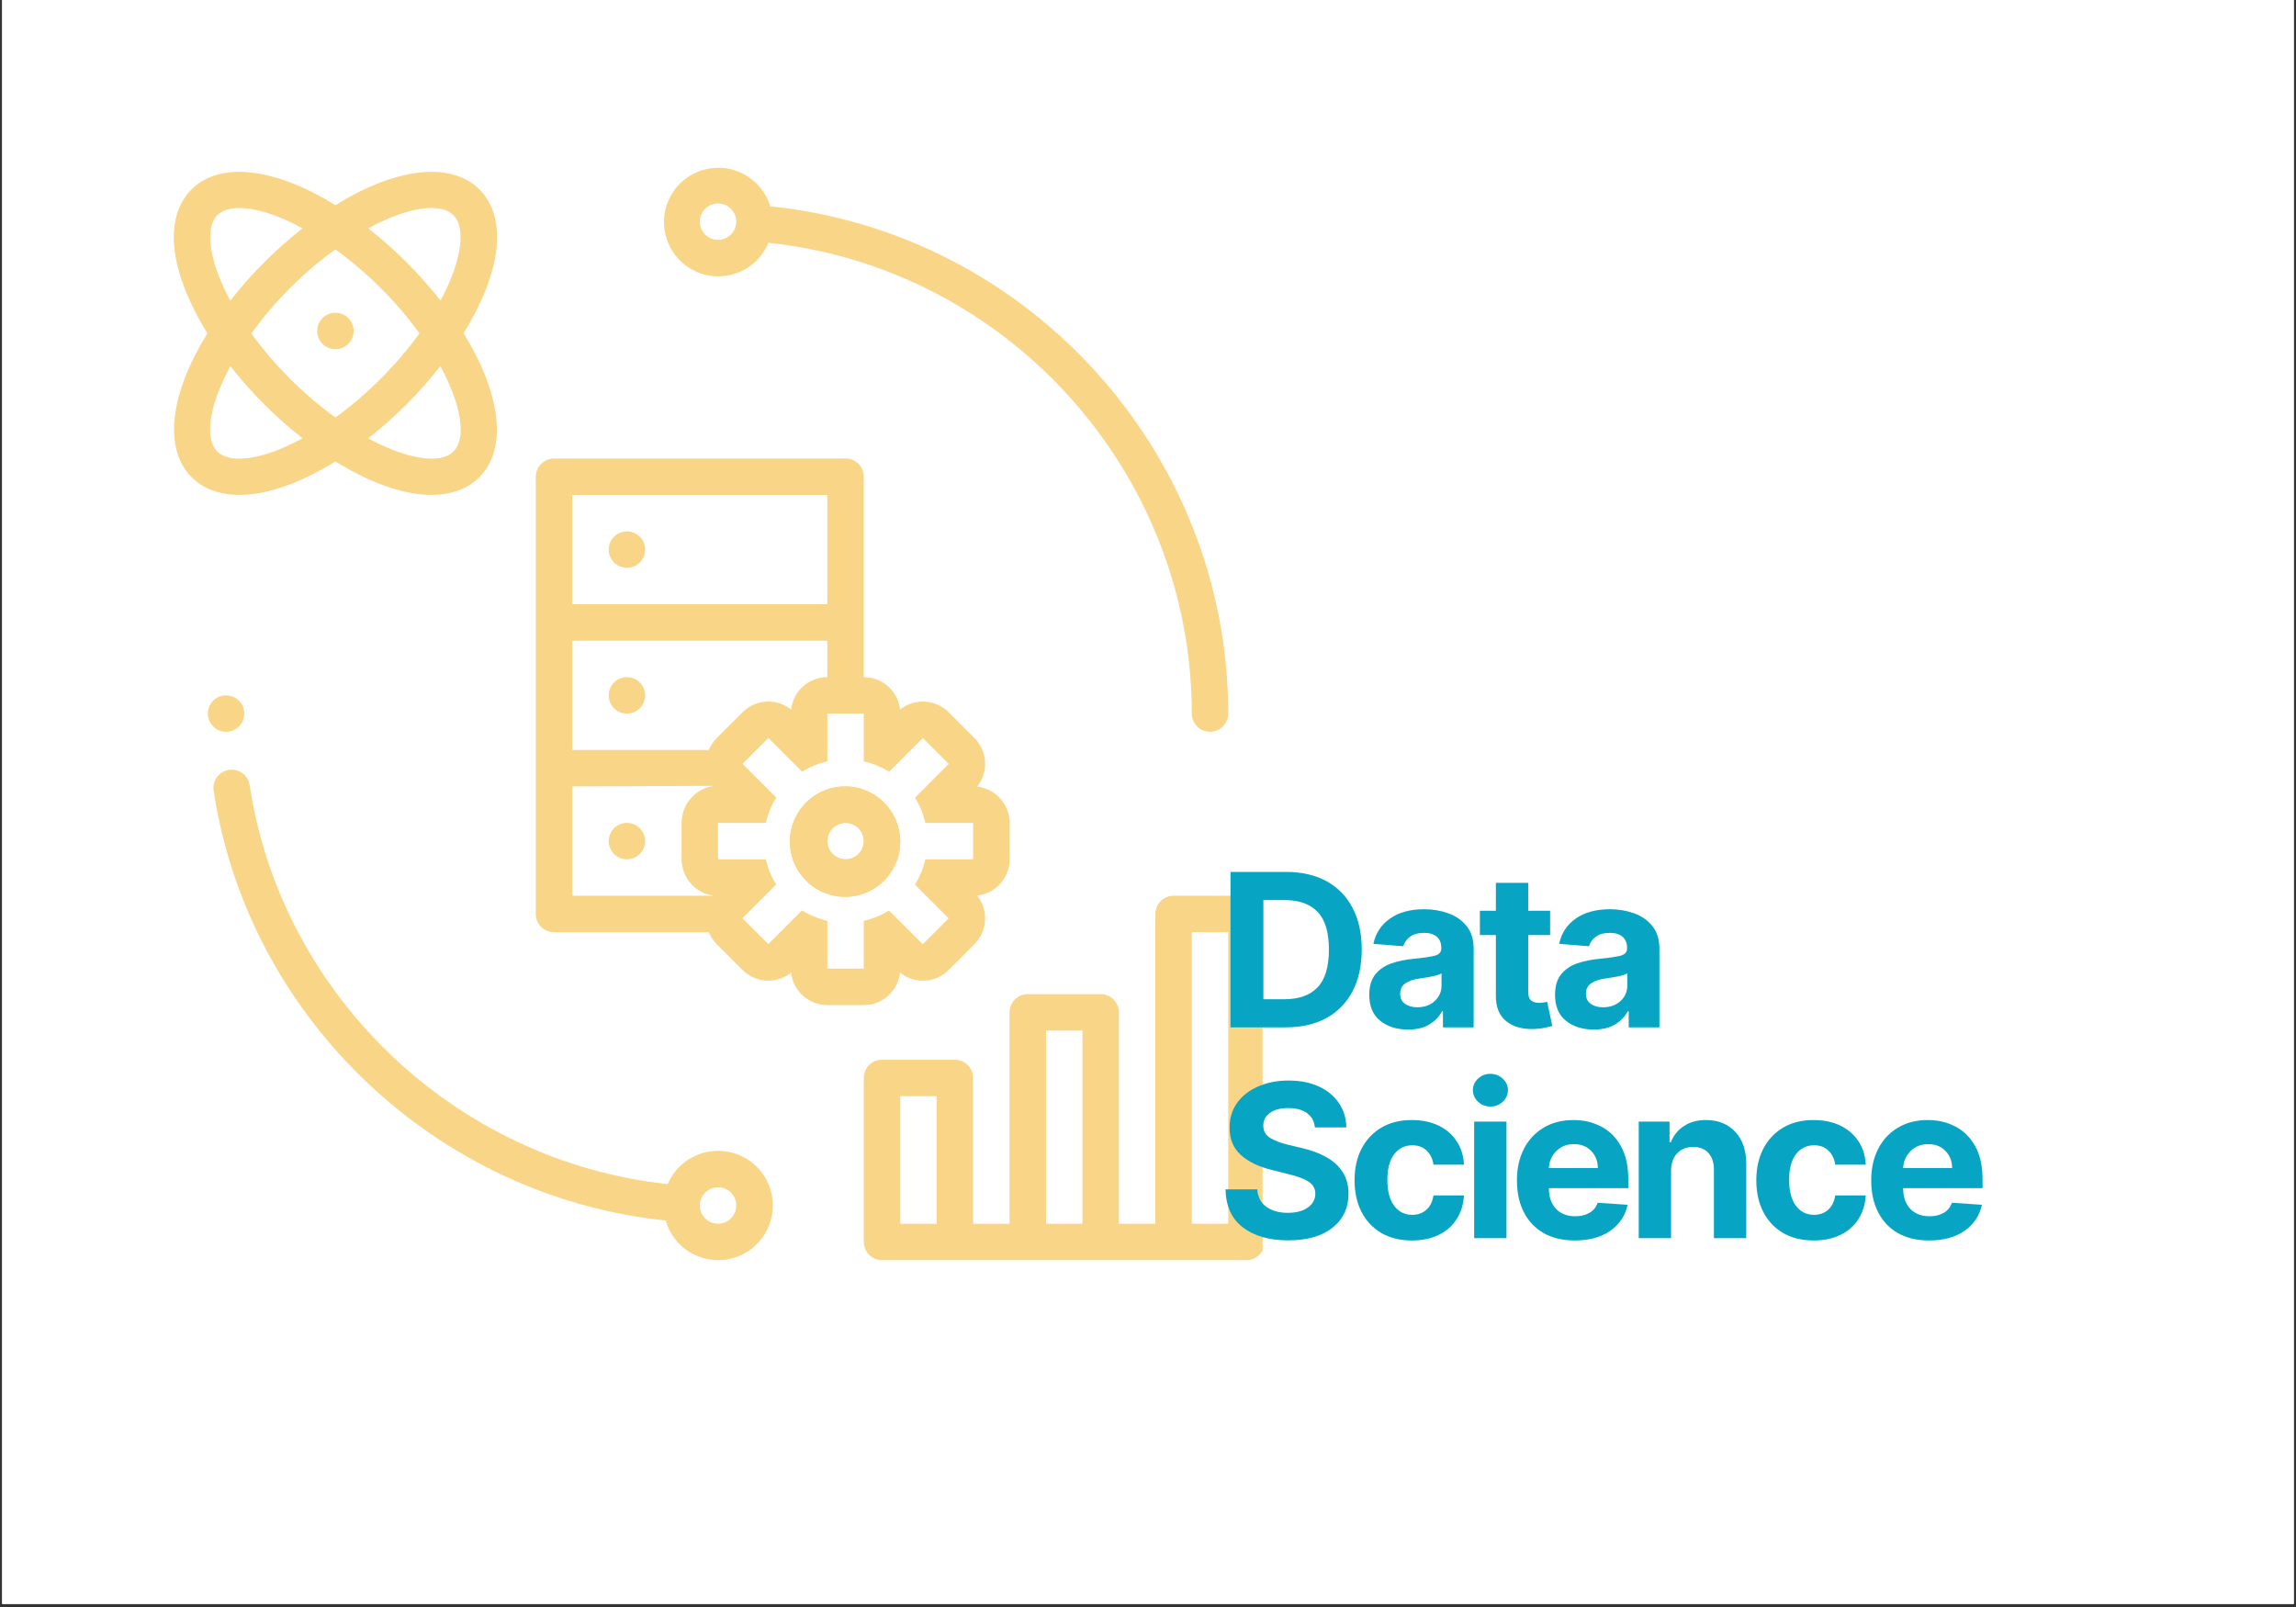 <svg xmlns="http://www.w3.org/2000/svg" xmlns:xlink="http://www.w3.org/1999/xlink" width="500" zoomAndPan="magnify" viewBox="0 0 375 262.5" height="350" preserveAspectRatio="xMidYMid meet" version="1.0"><rect x="0" y="0" width="375" height="262.5" fill="#333333" stroke="none"/><defs><filter x="0%" y="0%" width="100%" height="100%" id="b42751e582"><feColorMatrix values="0 0 0 0 1 0 0 0 0 1 0 0 0 0 1 0 0 0 1 0" color-interpolation-filters="sRGB"/></filter><g/><clipPath id="6681482168"><path d="M 0.355 0 L 374.641 0 L 374.641 262 L 0.355 262 Z M 0.355 0 " clip-rule="nonzero"/></clipPath><mask id="a3684a3ff5"><g filter="url(#b42751e582)"><rect x="-37.5" width="450" fill="#000000" y="-26.25" height="315" fill-opacity="0.55"/></g></mask><clipPath id="7dea71b70e"><path d="M 113 119 L 178.215 119 L 178.215 179 L 113 179 Z M 113 119 " clip-rule="nonzero"/></clipPath><clipPath id="fff96245dc"><path d="M 80 0.07 L 173 0.07 L 173 93 L 80 93 Z M 80 0.07 " clip-rule="nonzero"/></clipPath><clipPath id="d375cb428b"><path d="M 0.145 1 L 54 1 L 54 54 L 0.145 54 Z M 0.145 1 " clip-rule="nonzero"/></clipPath><clipPath id="09ffa195ac"><rect x="0" width="179" y="0" height="180"/></clipPath></defs><g clip-path="url(#6681482168)"><path fill="#ffffff" d="M 0.355 0 L 374.645 0 L 374.645 262 L 0.355 262 Z M 0.355 0 " fill-opacity="1" fill-rule="nonzero"/><path fill="#ffffff" d="M 0.355 0 L 374.645 0 L 374.645 262 L 0.355 262 Z M 0.355 0 " fill-opacity="1" fill-rule="nonzero"/></g><g mask="url(#a3684a3ff5)"><g transform="matrix(1, 0, 0, 1, 28, 27)"><g clip-path="url(#09ffa195ac)"><g clip-path="url(#7dea71b70e)"><path fill="#f4b324" d="M 175.578 119.32 L 163.676 119.32 C 163.281 119.32 162.898 119.395 162.535 119.547 C 162.172 119.699 161.848 119.914 161.57 120.191 C 161.293 120.473 161.074 120.793 160.926 121.156 C 160.773 121.523 160.699 121.902 160.699 122.297 L 160.699 172.891 L 154.746 172.891 L 154.746 138.367 C 154.746 137.973 154.672 137.594 154.52 137.227 C 154.367 136.863 154.152 136.543 153.875 136.262 C 153.594 135.984 153.273 135.77 152.91 135.617 C 152.543 135.465 152.164 135.391 151.77 135.391 L 139.867 135.391 C 139.473 135.391 139.094 135.465 138.727 135.617 C 138.363 135.77 138.039 135.984 137.762 136.262 C 137.484 136.543 137.27 136.863 137.117 137.227 C 136.965 137.594 136.891 137.973 136.891 138.367 L 136.891 172.891 L 130.938 172.891 L 130.938 149.082 C 130.938 148.688 130.863 148.305 130.711 147.941 C 130.559 147.578 130.344 147.254 130.066 146.977 C 129.789 146.699 129.465 146.48 129.102 146.332 C 128.734 146.18 128.355 146.105 127.961 146.105 L 116.059 146.105 C 115.664 146.105 115.285 146.18 114.918 146.332 C 114.555 146.48 114.234 146.699 113.953 146.977 C 113.676 147.254 113.461 147.578 113.309 147.941 C 113.156 148.305 113.082 148.688 113.082 149.082 L 113.082 175.863 C 113.082 176.258 113.156 176.641 113.309 177.004 C 113.461 177.367 113.676 177.691 113.953 177.969 C 114.234 178.25 114.555 178.465 114.918 178.613 C 115.285 178.766 115.664 178.84 116.059 178.84 L 175.578 178.84 C 175.973 178.84 176.352 178.766 176.719 178.613 C 177.082 178.465 177.402 178.25 177.684 177.969 C 177.961 177.691 178.176 177.367 178.328 177.004 C 178.48 176.641 178.555 176.258 178.555 175.863 L 178.555 122.297 C 178.555 121.902 178.48 121.523 178.328 121.156 C 178.176 120.793 177.961 120.473 177.684 120.191 C 177.402 119.914 177.082 119.699 176.719 119.547 C 176.352 119.395 175.973 119.32 175.578 119.32 Z M 124.984 172.891 L 119.035 172.891 L 119.035 152.059 L 124.984 152.059 Z M 148.793 172.891 L 142.844 172.891 L 142.844 141.344 L 148.793 141.344 Z M 172.602 172.891 L 166.652 172.891 L 166.652 125.273 L 172.602 125.273 Z M 172.602 172.891 " fill-opacity="1" fill-rule="nonzero"/></g><path fill="#f4b324" d="M 11.898 89.559 C 11.898 89.953 11.82 90.336 11.672 90.699 C 11.52 91.062 11.305 91.387 11.023 91.664 C 10.746 91.945 10.426 92.16 10.059 92.309 C 9.695 92.461 9.316 92.535 8.922 92.535 C 8.527 92.535 8.145 92.461 7.781 92.309 C 7.418 92.16 7.094 91.945 6.816 91.664 C 6.535 91.387 6.32 91.062 6.172 90.699 C 6.02 90.336 5.945 89.953 5.945 89.559 C 5.945 89.164 6.02 88.785 6.172 88.422 C 6.32 88.055 6.535 87.734 6.816 87.457 C 7.094 87.176 7.418 86.961 7.781 86.809 C 8.145 86.66 8.527 86.586 8.922 86.586 C 9.316 86.586 9.695 86.66 10.059 86.809 C 10.426 86.961 10.746 87.176 11.023 87.457 C 11.305 87.734 11.52 88.055 11.672 88.422 C 11.82 88.785 11.898 89.164 11.898 89.559 Z M 11.898 89.559 " fill-opacity="1" fill-rule="nonzero"/><g clip-path="url(#fff96245dc)"><path fill="#f4b324" d="M 97.508 12.656 C 136.473 16.777 166.652 50.07 166.652 89.559 C 166.652 89.953 166.727 90.336 166.879 90.699 C 167.027 91.062 167.242 91.387 167.523 91.664 C 167.801 91.945 168.125 92.16 168.488 92.309 C 168.852 92.461 169.23 92.535 169.625 92.535 C 170.02 92.535 170.402 92.461 170.766 92.309 C 171.129 92.16 171.453 91.945 171.73 91.664 C 172.012 91.387 172.227 91.062 172.375 90.699 C 172.527 90.336 172.602 89.953 172.602 89.559 C 172.602 46.922 139.934 10.992 97.801 6.707 C 97.699 6.375 97.582 6.055 97.445 5.738 C 97.305 5.422 97.152 5.113 96.977 4.816 C 96.805 4.516 96.613 4.23 96.406 3.953 C 96.199 3.68 95.977 3.414 95.738 3.164 C 95.504 2.914 95.25 2.68 94.984 2.457 C 94.723 2.238 94.445 2.035 94.156 1.844 C 93.867 1.656 93.566 1.484 93.258 1.332 C 92.949 1.18 92.633 1.043 92.309 0.926 C 91.98 0.812 91.652 0.715 91.316 0.637 C 90.98 0.559 90.641 0.5 90.297 0.461 C 89.953 0.422 89.609 0.406 89.266 0.406 C 88.922 0.41 88.578 0.43 88.234 0.473 C 87.891 0.516 87.555 0.578 87.219 0.656 C 86.883 0.738 86.555 0.84 86.23 0.961 C 85.906 1.082 85.59 1.219 85.285 1.375 C 84.977 1.531 84.68 1.707 84.395 1.898 C 84.105 2.09 83.832 2.297 83.566 2.52 C 83.305 2.746 83.059 2.984 82.82 3.234 C 82.586 3.488 82.367 3.754 82.164 4.031 C 81.961 4.309 81.773 4.598 81.602 4.898 C 81.434 5.199 81.281 5.508 81.145 5.824 C 81.012 6.145 80.898 6.469 80.801 6.801 C 80.703 7.133 80.629 7.469 80.57 7.809 C 80.516 8.148 80.477 8.488 80.461 8.836 C 80.441 9.18 80.445 9.523 80.469 9.867 C 80.492 10.211 80.535 10.555 80.598 10.891 C 80.66 11.23 80.746 11.566 80.848 11.895 C 80.949 12.227 81.07 12.547 81.211 12.863 C 81.348 13.18 81.508 13.484 81.684 13.781 C 81.859 14.078 82.051 14.363 82.258 14.641 C 82.469 14.914 82.691 15.176 82.93 15.422 C 83.172 15.672 83.422 15.906 83.691 16.125 C 83.957 16.344 84.234 16.547 84.527 16.73 C 84.816 16.918 85.117 17.086 85.426 17.238 C 85.738 17.391 86.055 17.523 86.379 17.637 C 86.707 17.75 87.035 17.844 87.375 17.922 C 87.711 17.996 88.051 18.051 88.395 18.09 C 88.734 18.125 89.078 18.141 89.426 18.137 C 89.77 18.133 90.113 18.105 90.457 18.062 C 90.797 18.02 91.137 17.953 91.469 17.871 C 91.805 17.785 92.133 17.684 92.457 17.562 C 92.777 17.438 93.094 17.297 93.398 17.141 C 93.707 16.98 94 16.805 94.289 16.609 C 94.574 16.418 94.848 16.207 95.105 15.98 C 95.367 15.758 95.617 15.516 95.848 15.262 C 96.082 15.008 96.301 14.742 96.5 14.461 C 96.703 14.18 96.887 13.891 97.055 13.59 C 97.223 13.289 97.375 12.977 97.508 12.66 Z M 86.297 9.207 C 86.297 8.812 86.371 8.434 86.523 8.066 C 86.676 7.703 86.891 7.383 87.168 7.102 C 87.449 6.824 87.77 6.609 88.133 6.457 C 88.5 6.305 88.879 6.23 89.273 6.23 C 89.668 6.23 90.047 6.305 90.414 6.457 C 90.777 6.609 91.098 6.824 91.379 7.102 C 91.656 7.383 91.871 7.703 92.023 8.066 C 92.176 8.434 92.25 8.812 92.25 9.207 C 92.25 9.602 92.176 9.98 92.023 10.348 C 91.871 10.711 91.656 11.031 91.379 11.312 C 91.098 11.59 90.777 11.805 90.414 11.957 C 90.047 12.109 89.668 12.184 89.273 12.184 C 88.879 12.184 88.5 12.109 88.133 11.957 C 87.77 11.805 87.449 11.59 87.168 11.312 C 86.891 11.031 86.676 10.711 86.523 10.348 C 86.371 9.98 86.297 9.602 86.297 9.207 Z M 86.297 9.207 " fill-opacity="1" fill-rule="nonzero"/></g><path fill="#f4b324" d="M 89.273 160.984 C 88.398 160.984 87.543 161.109 86.703 161.363 C 85.863 161.617 85.082 161.984 84.352 162.465 C 83.621 162.949 82.977 163.527 82.414 164.199 C 81.855 164.871 81.402 165.609 81.059 166.418 C 46.516 162.746 17.988 135.742 12.77 101.238 C 12.711 100.848 12.574 100.488 12.371 100.152 C 12.168 99.816 11.906 99.535 11.59 99.301 C 11.273 99.07 10.922 98.906 10.543 98.816 C 10.16 98.723 9.773 98.703 9.387 98.762 C 9 98.82 8.637 98.949 8.301 99.152 C 7.965 99.355 7.676 99.613 7.445 99.93 C 7.211 100.242 7.043 100.594 6.945 100.973 C 6.852 101.352 6.828 101.738 6.887 102.125 C 12.523 139.41 43.391 168.531 80.719 172.363 C 80.867 172.895 81.066 173.406 81.316 173.902 C 81.562 174.395 81.852 174.863 82.184 175.301 C 82.516 175.742 82.887 176.148 83.297 176.52 C 83.703 176.891 84.145 177.219 84.613 177.512 C 85.082 177.801 85.574 178.043 86.09 178.242 C 86.605 178.441 87.133 178.59 87.676 178.691 C 88.219 178.793 88.766 178.844 89.316 178.84 C 89.867 178.84 90.414 178.789 90.957 178.688 C 91.5 178.582 92.027 178.434 92.543 178.23 C 93.059 178.031 93.547 177.785 94.016 177.496 C 94.484 177.203 94.922 176.871 95.332 176.5 C 95.738 176.125 96.105 175.719 96.438 175.277 C 96.77 174.836 97.059 174.371 97.305 173.875 C 97.547 173.379 97.746 172.867 97.895 172.336 C 98.047 171.805 98.145 171.266 98.195 170.715 C 98.242 170.168 98.242 169.617 98.191 169.066 C 98.137 168.52 98.035 167.977 97.883 167.449 C 97.73 166.918 97.531 166.406 97.285 165.914 C 97.035 165.418 96.746 164.953 96.414 164.512 C 96.078 164.074 95.707 163.668 95.297 163.297 C 94.891 162.926 94.449 162.598 93.98 162.309 C 93.512 162.02 93.016 161.777 92.504 161.578 C 91.988 161.379 91.457 161.23 90.914 161.133 C 90.371 161.031 89.824 160.984 89.273 160.984 Z M 89.273 172.891 C 88.879 172.891 88.5 172.812 88.133 172.664 C 87.77 172.512 87.449 172.297 87.168 172.016 C 86.891 171.738 86.676 171.418 86.523 171.051 C 86.371 170.688 86.297 170.309 86.297 169.914 C 86.297 169.52 86.371 169.141 86.523 168.773 C 86.676 168.41 86.891 168.086 87.168 167.809 C 87.449 167.531 87.77 167.316 88.133 167.164 C 88.5 167.012 88.879 166.938 89.273 166.938 C 89.668 166.938 90.047 167.012 90.414 167.164 C 90.777 167.316 91.098 167.531 91.379 167.809 C 91.656 168.086 91.871 168.41 92.023 168.773 C 92.176 169.141 92.25 169.52 92.25 169.914 C 92.25 170.309 92.176 170.688 92.023 171.051 C 91.871 171.418 91.656 171.738 91.379 172.016 C 91.098 172.297 90.777 172.512 90.414 172.664 C 90.047 172.812 89.668 172.891 89.273 172.891 Z M 89.273 172.891 " fill-opacity="1" fill-rule="nonzero"/><path fill="#f4b324" d="M 131.594 101.492 C 131.82 101.211 132.02 100.906 132.191 100.586 C 132.363 100.266 132.504 99.93 132.613 99.582 C 132.723 99.238 132.801 98.883 132.848 98.523 C 132.895 98.16 132.906 97.801 132.887 97.438 C 132.863 97.074 132.812 96.715 132.727 96.359 C 132.641 96.008 132.523 95.664 132.375 95.332 C 132.227 95 132.047 94.684 131.84 94.383 C 131.637 94.082 131.402 93.805 131.145 93.547 L 126.949 89.352 C 126.695 89.094 126.414 88.859 126.117 88.652 C 125.816 88.445 125.5 88.27 125.168 88.117 C 124.836 87.969 124.492 87.852 124.141 87.766 C 123.785 87.68 123.426 87.625 123.062 87.605 C 122.699 87.586 122.336 87.598 121.977 87.645 C 121.613 87.691 121.262 87.77 120.914 87.879 C 120.566 87.992 120.23 88.133 119.91 88.305 C 119.59 88.477 119.289 88.676 119.004 88.906 C 118.965 88.543 118.891 88.188 118.785 87.84 C 118.684 87.492 118.547 87.156 118.379 86.836 C 118.215 86.512 118.02 86.207 117.797 85.918 C 117.574 85.633 117.328 85.367 117.055 85.125 C 116.785 84.883 116.496 84.664 116.184 84.477 C 115.875 84.289 115.547 84.129 115.211 84 C 114.871 83.867 114.52 83.773 114.164 83.707 C 113.805 83.641 113.445 83.609 113.082 83.609 L 113.082 50.871 C 113.082 50.477 113.008 50.098 112.855 49.734 C 112.703 49.367 112.488 49.047 112.211 48.766 C 111.93 48.488 111.609 48.273 111.246 48.121 C 110.879 47.973 110.5 47.895 110.105 47.895 L 62.488 47.895 C 62.094 47.895 61.715 47.973 61.352 48.121 C 60.984 48.273 60.664 48.488 60.387 48.766 C 60.105 49.047 59.891 49.367 59.738 49.734 C 59.59 50.098 59.512 50.477 59.512 50.871 L 59.512 122.297 C 59.512 122.691 59.59 123.07 59.738 123.434 C 59.891 123.801 60.105 124.121 60.387 124.402 C 60.664 124.68 60.984 124.895 61.352 125.047 C 61.715 125.195 62.094 125.273 62.488 125.273 L 87.754 125.273 C 88.07 126.008 88.508 126.664 89.066 127.238 L 93.262 131.434 C 93.52 131.691 93.797 131.926 94.098 132.133 C 94.395 132.34 94.711 132.516 95.043 132.664 C 95.375 132.816 95.719 132.934 96.074 133.02 C 96.426 133.105 96.785 133.16 97.148 133.18 C 97.512 133.199 97.875 133.188 98.234 133.141 C 98.598 133.094 98.953 133.016 99.297 132.906 C 99.645 132.793 99.98 132.652 100.301 132.48 C 100.621 132.309 100.922 132.105 101.207 131.879 C 101.246 132.242 101.32 132.594 101.426 132.941 C 101.531 133.293 101.664 133.625 101.832 133.949 C 102 134.273 102.191 134.578 102.414 134.867 C 102.637 135.152 102.883 135.418 103.156 135.66 C 103.426 135.902 103.719 136.117 104.027 136.309 C 104.336 136.496 104.664 136.656 105.004 136.785 C 105.344 136.914 105.691 137.012 106.047 137.078 C 106.406 137.145 106.766 137.176 107.129 137.176 L 113.082 137.176 C 113.445 137.176 113.805 137.145 114.164 137.078 C 114.52 137.012 114.871 136.914 115.211 136.785 C 115.547 136.656 115.875 136.496 116.184 136.309 C 116.496 136.117 116.785 135.902 117.055 135.66 C 117.328 135.418 117.574 135.152 117.797 134.867 C 118.02 134.578 118.215 134.273 118.379 133.949 C 118.547 133.625 118.684 133.293 118.785 132.941 C 118.891 132.594 118.965 132.242 119.004 131.879 C 119.289 132.105 119.59 132.309 119.91 132.48 C 120.23 132.652 120.566 132.793 120.914 132.906 C 121.262 133.016 121.613 133.094 121.977 133.141 C 122.336 133.188 122.699 133.199 123.062 133.18 C 123.426 133.16 123.785 133.105 124.141 133.02 C 124.492 132.934 124.836 132.816 125.168 132.664 C 125.5 132.516 125.816 132.34 126.117 132.133 C 126.414 131.926 126.695 131.691 126.949 131.434 L 131.145 127.238 C 131.402 126.98 131.637 126.699 131.84 126.402 C 132.047 126.102 132.227 125.785 132.375 125.453 C 132.523 125.121 132.641 124.777 132.727 124.426 C 132.812 124.07 132.863 123.711 132.887 123.348 C 132.906 122.984 132.895 122.625 132.848 122.262 C 132.801 121.902 132.723 121.547 132.613 121.199 C 132.504 120.855 132.363 120.52 132.191 120.199 C 132.02 119.879 131.82 119.574 131.594 119.289 C 131.953 119.25 132.309 119.18 132.656 119.074 C 133.004 118.969 133.34 118.832 133.664 118.668 C 133.988 118.5 134.293 118.305 134.578 118.082 C 134.867 117.859 135.133 117.613 135.375 117.344 C 135.617 117.07 135.832 116.781 136.023 116.473 C 136.211 116.16 136.371 115.836 136.5 115.496 C 136.629 115.156 136.727 114.809 136.793 114.449 C 136.859 114.094 136.891 113.73 136.891 113.367 L 136.891 107.418 C 136.891 107.055 136.859 106.691 136.793 106.336 C 136.727 105.977 136.629 105.629 136.5 105.289 C 136.371 104.949 136.211 104.625 136.023 104.312 C 135.832 104.004 135.617 103.711 135.375 103.441 C 135.133 103.172 134.867 102.926 134.578 102.703 C 134.293 102.48 133.988 102.285 133.664 102.117 C 133.34 101.953 133.004 101.816 132.656 101.711 C 132.309 101.605 131.953 101.535 131.594 101.492 Z M 65.465 53.848 L 107.129 53.848 L 107.129 71.703 L 65.465 71.703 Z M 88.633 119.32 L 65.465 119.32 L 65.465 101.465 L 88.633 101.367 C 88.27 101.414 87.914 101.496 87.562 101.605 C 87.211 101.719 86.875 101.859 86.551 102.035 C 86.227 102.207 85.922 102.406 85.633 102.637 C 85.348 102.863 85.082 103.117 84.84 103.391 C 84.598 103.668 84.379 103.961 84.191 104.277 C 84.004 104.594 83.844 104.922 83.715 105.266 C 83.582 105.609 83.484 105.961 83.422 106.324 C 83.355 106.684 83.32 107.051 83.32 107.418 L 83.32 113.367 C 83.324 113.734 83.355 114.094 83.426 114.453 C 83.492 114.809 83.59 115.16 83.723 115.5 C 83.852 115.84 84.012 116.164 84.203 116.477 C 84.391 116.789 84.605 117.078 84.852 117.352 C 85.094 117.621 85.359 117.871 85.645 118.094 C 85.934 118.316 86.238 118.516 86.562 118.684 C 86.883 118.852 87.219 118.988 87.57 119.094 C 87.918 119.203 88.273 119.277 88.633 119.32 Z M 87.754 95.512 L 65.465 95.512 L 65.465 77.656 L 107.129 77.656 L 107.129 83.609 C 106.766 83.609 106.406 83.641 106.047 83.707 C 105.691 83.773 105.344 83.871 105.004 84 C 104.664 84.129 104.336 84.289 104.027 84.477 C 103.719 84.664 103.426 84.883 103.156 85.125 C 102.883 85.367 102.637 85.633 102.414 85.918 C 102.191 86.207 102 86.512 101.832 86.836 C 101.664 87.156 101.531 87.492 101.426 87.84 C 101.32 88.188 101.246 88.543 101.207 88.906 C 100.922 88.676 100.621 88.477 100.301 88.305 C 99.98 88.133 99.645 87.992 99.297 87.879 C 98.953 87.77 98.598 87.691 98.234 87.645 C 97.875 87.598 97.512 87.586 97.148 87.605 C 96.785 87.625 96.426 87.68 96.074 87.766 C 95.719 87.852 95.375 87.969 95.043 88.117 C 94.711 88.27 94.395 88.445 94.098 88.652 C 93.797 88.859 93.52 89.094 93.262 89.352 L 89.066 93.547 C 88.508 94.121 88.07 94.777 87.754 95.512 Z M 130.938 113.367 L 123.125 113.367 C 122.797 114.844 122.23 116.223 121.43 117.504 L 126.934 123.012 L 122.711 127.238 L 117.203 121.73 C 115.926 122.523 114.551 123.086 113.082 123.414 L 113.082 131.223 L 107.129 131.223 L 107.129 123.414 C 105.656 123.082 104.277 122.516 102.992 121.715 L 97.488 127.223 L 93.262 122.996 L 98.766 117.488 C 97.973 116.211 97.414 114.836 97.086 113.367 L 89.273 113.367 L 89.273 107.418 L 97.086 107.418 C 97.418 105.941 97.98 104.562 98.781 103.281 L 93.277 97.773 L 97.504 93.547 L 103.008 99.055 C 104.285 98.262 105.66 97.699 107.129 97.371 L 107.129 89.559 L 113.082 89.559 L 113.082 97.371 C 114.559 97.703 115.938 98.27 117.219 99.07 L 122.723 93.562 L 126.949 97.789 L 121.445 103.293 C 122.238 104.574 122.797 105.949 123.125 107.418 L 130.938 107.418 Z M 130.938 113.367 " fill-opacity="1" fill-rule="nonzero"/><path fill="#f4b324" d="M 113.082 102 C 112.125 101.637 111.133 101.457 110.105 101.465 C 109.734 101.461 109.363 101.48 108.992 101.523 C 108.621 101.566 108.254 101.629 107.895 101.719 C 107.531 101.805 107.176 101.918 106.828 102.047 C 106.477 102.18 106.141 102.332 105.809 102.508 C 105.48 102.68 105.164 102.875 104.855 103.09 C 104.551 103.301 104.262 103.535 103.984 103.781 C 103.707 104.031 103.445 104.297 103.203 104.582 C 102.961 104.863 102.734 105.156 102.527 105.469 C 102.32 105.777 102.133 106.098 101.965 106.434 C 101.797 106.766 101.652 107.105 101.527 107.457 C 101.402 107.809 101.301 108.168 101.219 108.531 C 101.137 108.895 101.082 109.262 101.047 109.633 C 101.012 110.004 101 110.375 101.012 110.75 C 101.02 111.121 101.055 111.492 101.113 111.859 C 101.168 112.227 101.25 112.59 101.352 112.949 C 101.453 113.309 101.578 113.66 101.723 114 C 101.871 114.344 102.035 114.676 102.223 115 C 102.41 115.32 102.617 115.633 102.84 115.93 C 103.066 116.227 103.309 116.508 103.57 116.773 C 103.828 117.039 104.105 117.289 104.398 117.523 C 104.688 117.754 104.992 117.969 105.309 118.164 C 105.629 118.359 105.957 118.531 106.297 118.688 C 106.637 118.84 106.984 118.973 107.34 119.082 C 107.695 119.195 108.055 119.281 108.422 119.348 C 108.789 119.414 109.16 119.457 109.531 119.477 C 109.902 119.5 110.273 119.496 110.648 119.469 C 111.02 119.441 111.387 119.395 111.754 119.324 C 112.117 119.25 112.48 119.156 112.832 119.039 C 113.188 118.926 113.531 118.785 113.871 118.629 C 114.207 118.469 114.531 118.289 114.848 118.09 C 115.16 117.891 115.465 117.672 115.75 117.434 C 116.039 117.199 116.309 116.945 116.566 116.672 C 116.824 116.402 117.062 116.117 117.281 115.816 C 117.504 115.516 117.703 115.203 117.887 114.879 C 118.066 114.555 118.23 114.219 118.371 113.871 C 118.508 113.527 118.629 113.176 118.727 112.816 C 118.82 112.457 118.895 112.09 118.945 111.723 C 119 111.352 119.027 110.98 119.031 110.609 C 119.039 110.238 119.02 109.863 118.98 109.496 C 118.938 109.125 118.875 108.758 118.789 108.395 C 118.703 108.031 118.594 107.676 118.465 107.328 C 118.336 106.977 118.184 106.637 118.012 106.309 C 117.84 105.977 117.645 105.66 117.434 105.352 C 117.223 105.047 116.992 104.754 116.746 104.477 C 116.496 104.199 116.23 103.938 115.953 103.691 C 115.672 103.445 115.375 103.219 115.066 103.008 C 114.758 102.801 114.438 102.613 114.105 102.441 C 113.773 102.273 113.434 102.125 113.082 102 Z M 110.105 113.367 C 109.711 113.367 109.332 113.293 108.969 113.141 C 108.602 112.992 108.281 112.777 108 112.496 C 107.723 112.219 107.508 111.895 107.355 111.531 C 107.207 111.168 107.129 110.785 107.129 110.391 C 107.129 109.996 107.207 109.617 107.355 109.254 C 107.508 108.891 107.723 108.566 108 108.289 C 108.281 108.008 108.602 107.793 108.969 107.645 C 109.332 107.492 109.711 107.418 110.105 107.418 C 110.5 107.418 110.879 107.492 111.246 107.645 C 111.609 107.793 111.93 108.008 112.211 108.289 C 112.488 108.566 112.703 108.891 112.855 109.254 C 113.008 109.617 113.082 109.996 113.082 110.391 C 113.082 110.785 113.008 111.168 112.855 111.531 C 112.703 111.895 112.488 112.219 112.211 112.496 C 111.93 112.777 111.609 112.992 111.246 113.141 C 110.879 113.293 110.5 113.367 110.105 113.367 Z M 113.082 102 C 112.125 101.637 111.133 101.457 110.105 101.465 C 109.734 101.461 109.363 101.48 108.992 101.523 C 108.621 101.566 108.254 101.629 107.895 101.719 C 107.531 101.805 107.176 101.918 106.828 102.047 C 106.477 102.18 106.141 102.332 105.809 102.508 C 105.48 102.68 105.164 102.875 104.855 103.09 C 104.551 103.301 104.262 103.535 103.984 103.781 C 103.707 104.031 103.445 104.297 103.203 104.582 C 102.961 104.863 102.734 105.156 102.527 105.469 C 102.32 105.777 102.133 106.098 101.965 106.434 C 101.797 106.766 101.652 107.105 101.527 107.457 C 101.402 107.809 101.301 108.168 101.219 108.531 C 101.137 108.895 101.082 109.262 101.047 109.633 C 101.012 110.004 101 110.375 101.012 110.75 C 101.02 111.121 101.055 111.492 101.113 111.859 C 101.168 112.227 101.25 112.59 101.352 112.949 C 101.453 113.309 101.578 113.66 101.723 114 C 101.871 114.344 102.035 114.676 102.223 115 C 102.41 115.32 102.617 115.633 102.84 115.93 C 103.066 116.227 103.309 116.508 103.57 116.773 C 103.828 117.039 104.105 117.289 104.398 117.523 C 104.688 117.754 104.992 117.969 105.309 118.164 C 105.629 118.359 105.957 118.531 106.297 118.688 C 106.637 118.84 106.984 118.973 107.34 119.082 C 107.695 119.195 108.055 119.281 108.422 119.348 C 108.789 119.414 109.16 119.457 109.531 119.477 C 109.902 119.5 110.273 119.496 110.648 119.469 C 111.02 119.441 111.387 119.395 111.754 119.324 C 112.117 119.25 112.48 119.156 112.832 119.039 C 113.188 118.926 113.531 118.785 113.871 118.629 C 114.207 118.469 114.531 118.289 114.848 118.09 C 115.16 117.891 115.465 117.672 115.75 117.434 C 116.039 117.199 116.309 116.945 116.566 116.672 C 116.824 116.402 117.062 116.117 117.281 115.816 C 117.504 115.516 117.703 115.203 117.887 114.879 C 118.066 114.555 118.23 114.219 118.371 113.871 C 118.508 113.527 118.629 113.176 118.727 112.816 C 118.82 112.457 118.895 112.09 118.945 111.723 C 119 111.352 119.027 110.98 119.031 110.609 C 119.039 110.238 119.02 109.863 118.98 109.496 C 118.938 109.125 118.875 108.758 118.789 108.395 C 118.703 108.031 118.594 107.676 118.465 107.328 C 118.336 106.977 118.184 106.637 118.012 106.309 C 117.84 105.977 117.645 105.66 117.434 105.352 C 117.223 105.047 116.992 104.754 116.746 104.477 C 116.496 104.199 116.23 103.938 115.953 103.691 C 115.672 103.445 115.375 103.219 115.066 103.008 C 114.758 102.801 114.438 102.613 114.105 102.441 C 113.773 102.273 113.434 102.125 113.082 102 Z M 110.105 113.367 C 109.711 113.367 109.332 113.293 108.969 113.141 C 108.602 112.992 108.281 112.777 108 112.496 C 107.723 112.219 107.508 111.895 107.355 111.531 C 107.207 111.168 107.129 110.785 107.129 110.391 C 107.129 109.996 107.207 109.617 107.355 109.254 C 107.508 108.891 107.723 108.566 108 108.289 C 108.281 108.008 108.602 107.793 108.969 107.645 C 109.332 107.492 109.711 107.418 110.105 107.418 C 110.5 107.418 110.879 107.492 111.246 107.645 C 111.609 107.793 111.93 108.008 112.211 108.289 C 112.488 108.566 112.703 108.891 112.855 109.254 C 113.008 109.617 113.082 109.996 113.082 110.391 C 113.082 110.785 113.008 111.168 112.855 111.531 C 112.703 111.895 112.488 112.219 112.211 112.496 C 111.93 112.777 111.609 112.992 111.246 113.141 C 110.879 113.293 110.5 113.367 110.105 113.367 Z M 113.082 102 C 112.125 101.637 111.133 101.457 110.105 101.465 C 109.734 101.461 109.363 101.48 108.992 101.523 C 108.621 101.566 108.254 101.629 107.895 101.719 C 107.531 101.805 107.176 101.918 106.828 102.047 C 106.477 102.18 106.141 102.332 105.809 102.508 C 105.48 102.68 105.164 102.875 104.855 103.09 C 104.551 103.301 104.262 103.535 103.984 103.781 C 103.707 104.031 103.445 104.297 103.203 104.582 C 102.961 104.863 102.734 105.156 102.527 105.469 C 102.32 105.777 102.133 106.098 101.965 106.434 C 101.797 106.766 101.652 107.105 101.527 107.457 C 101.402 107.809 101.301 108.168 101.219 108.531 C 101.137 108.895 101.082 109.262 101.047 109.633 C 101.012 110.004 101 110.375 101.012 110.75 C 101.02 111.121 101.055 111.492 101.113 111.859 C 101.168 112.227 101.25 112.59 101.352 112.949 C 101.453 113.309 101.578 113.66 101.723 114 C 101.871 114.344 102.035 114.676 102.223 115 C 102.41 115.32 102.617 115.633 102.84 115.93 C 103.066 116.227 103.309 116.508 103.57 116.773 C 103.828 117.039 104.105 117.289 104.398 117.523 C 104.688 117.754 104.992 117.969 105.309 118.164 C 105.629 118.359 105.957 118.531 106.297 118.688 C 106.637 118.84 106.984 118.973 107.34 119.082 C 107.695 119.195 108.055 119.281 108.422 119.348 C 108.789 119.414 109.16 119.457 109.531 119.477 C 109.902 119.5 110.273 119.496 110.648 119.469 C 111.02 119.441 111.387 119.395 111.754 119.324 C 112.117 119.25 112.48 119.156 112.832 119.039 C 113.188 118.926 113.531 118.785 113.871 118.629 C 114.207 118.469 114.531 118.289 114.848 118.09 C 115.16 117.891 115.465 117.672 115.75 117.434 C 116.039 117.199 116.309 116.945 116.566 116.672 C 116.824 116.402 117.062 116.117 117.281 115.816 C 117.504 115.516 117.703 115.203 117.887 114.879 C 118.066 114.555 118.23 114.219 118.371 113.871 C 118.508 113.527 118.629 113.176 118.727 112.816 C 118.82 112.457 118.895 112.09 118.945 111.723 C 119 111.352 119.027 110.98 119.031 110.609 C 119.039 110.238 119.02 109.863 118.98 109.496 C 118.938 109.125 118.875 108.758 118.789 108.395 C 118.703 108.031 118.594 107.676 118.465 107.328 C 118.336 106.977 118.184 106.637 118.012 106.309 C 117.84 105.977 117.645 105.66 117.434 105.352 C 117.223 105.047 116.992 104.754 116.746 104.477 C 116.496 104.199 116.23 103.938 115.953 103.691 C 115.672 103.445 115.375 103.219 115.066 103.008 C 114.758 102.801 114.438 102.613 114.105 102.441 C 113.773 102.273 113.434 102.125 113.082 102 Z M 110.105 113.367 C 109.711 113.367 109.332 113.293 108.969 113.141 C 108.602 112.992 108.281 112.777 108 112.496 C 107.723 112.219 107.508 111.895 107.355 111.531 C 107.207 111.168 107.129 110.785 107.129 110.391 C 107.129 109.996 107.207 109.617 107.355 109.254 C 107.508 108.891 107.723 108.566 108 108.289 C 108.281 108.008 108.602 107.793 108.969 107.645 C 109.332 107.492 109.711 107.418 110.105 107.418 C 110.5 107.418 110.879 107.492 111.246 107.645 C 111.609 107.793 111.93 108.008 112.211 108.289 C 112.488 108.566 112.703 108.891 112.855 109.254 C 113.008 109.617 113.082 109.996 113.082 110.391 C 113.082 110.785 113.008 111.168 112.855 111.531 C 112.703 111.895 112.488 112.219 112.211 112.496 C 111.93 112.777 111.609 112.992 111.246 113.141 C 110.879 113.293 110.5 113.367 110.105 113.367 Z M 113.082 102 C 112.125 101.637 111.133 101.457 110.105 101.465 C 109.734 101.461 109.363 101.48 108.992 101.523 C 108.621 101.566 108.254 101.629 107.895 101.719 C 107.531 101.805 107.176 101.918 106.828 102.047 C 106.477 102.18 106.141 102.332 105.809 102.508 C 105.48 102.68 105.164 102.875 104.855 103.09 C 104.551 103.301 104.262 103.535 103.984 103.781 C 103.707 104.031 103.445 104.297 103.203 104.582 C 102.961 104.863 102.734 105.156 102.527 105.469 C 102.32 105.777 102.133 106.098 101.965 106.434 C 101.797 106.766 101.652 107.105 101.527 107.457 C 101.402 107.809 101.301 108.168 101.219 108.531 C 101.137 108.895 101.082 109.262 101.047 109.633 C 101.012 110.004 101 110.375 101.012 110.75 C 101.02 111.121 101.055 111.492 101.113 111.859 C 101.168 112.227 101.25 112.59 101.352 112.949 C 101.453 113.309 101.578 113.66 101.723 114 C 101.871 114.344 102.035 114.676 102.223 115 C 102.41 115.32 102.617 115.633 102.84 115.93 C 103.066 116.227 103.309 116.508 103.57 116.773 C 103.828 117.039 104.105 117.289 104.398 117.523 C 104.688 117.754 104.992 117.969 105.309 118.164 C 105.629 118.359 105.957 118.531 106.297 118.688 C 106.637 118.84 106.984 118.973 107.34 119.082 C 107.695 119.195 108.055 119.281 108.422 119.348 C 108.789 119.414 109.16 119.457 109.531 119.477 C 109.902 119.5 110.273 119.496 110.648 119.469 C 111.02 119.441 111.387 119.395 111.754 119.324 C 112.117 119.25 112.48 119.156 112.832 119.039 C 113.188 118.926 113.531 118.785 113.871 118.629 C 114.207 118.469 114.531 118.289 114.848 118.09 C 115.16 117.891 115.465 117.672 115.75 117.434 C 116.039 117.199 116.309 116.945 116.566 116.672 C 116.824 116.402 117.062 116.117 117.281 115.816 C 117.504 115.516 117.703 115.203 117.887 114.879 C 118.066 114.555 118.23 114.219 118.371 113.871 C 118.508 113.527 118.629 113.176 118.727 112.816 C 118.82 112.457 118.895 112.09 118.945 111.723 C 119 111.352 119.027 110.98 119.031 110.609 C 119.039 110.238 119.02 109.863 118.98 109.496 C 118.938 109.125 118.875 108.758 118.789 108.395 C 118.703 108.031 118.594 107.676 118.465 107.328 C 118.336 106.977 118.184 106.637 118.012 106.309 C 117.84 105.977 117.645 105.66 117.434 105.352 C 117.223 105.047 116.992 104.754 116.746 104.477 C 116.496 104.199 116.23 103.938 115.953 103.691 C 115.672 103.445 115.375 103.219 115.066 103.008 C 114.758 102.801 114.438 102.613 114.105 102.441 C 113.773 102.273 113.434 102.125 113.082 102 Z M 110.105 113.367 C 109.711 113.367 109.332 113.293 108.969 113.141 C 108.602 112.992 108.281 112.777 108 112.496 C 107.723 112.219 107.508 111.895 107.355 111.531 C 107.207 111.168 107.129 110.785 107.129 110.391 C 107.129 109.996 107.207 109.617 107.355 109.254 C 107.508 108.891 107.723 108.566 108 108.289 C 108.281 108.008 108.602 107.793 108.969 107.645 C 109.332 107.492 109.711 107.418 110.105 107.418 C 110.5 107.418 110.879 107.492 111.246 107.645 C 111.609 107.793 111.93 108.008 112.211 108.289 C 112.488 108.566 112.703 108.891 112.855 109.254 C 113.008 109.617 113.082 109.996 113.082 110.391 C 113.082 110.785 113.008 111.168 112.855 111.531 C 112.703 111.895 112.488 112.219 112.211 112.496 C 111.93 112.777 111.609 112.992 111.246 113.141 C 110.879 113.293 110.5 113.367 110.105 113.367 Z M 113.082 102 C 112.125 101.637 111.133 101.457 110.105 101.465 C 109.734 101.461 109.363 101.48 108.992 101.523 C 108.621 101.566 108.254 101.629 107.895 101.719 C 107.531 101.805 107.176 101.918 106.828 102.047 C 106.477 102.18 106.141 102.332 105.809 102.508 C 105.48 102.68 105.164 102.875 104.855 103.09 C 104.551 103.301 104.262 103.535 103.984 103.781 C 103.707 104.031 103.445 104.297 103.203 104.582 C 102.961 104.863 102.734 105.156 102.527 105.469 C 102.32 105.777 102.133 106.098 101.965 106.434 C 101.797 106.766 101.652 107.105 101.527 107.457 C 101.402 107.809 101.301 108.168 101.219 108.531 C 101.137 108.895 101.082 109.262 101.047 109.633 C 101.012 110.004 101 110.375 101.012 110.75 C 101.02 111.121 101.055 111.492 101.113 111.859 C 101.168 112.227 101.25 112.59 101.352 112.949 C 101.453 113.309 101.578 113.66 101.723 114 C 101.871 114.344 102.035 114.676 102.223 115 C 102.41 115.32 102.617 115.633 102.84 115.93 C 103.066 116.227 103.309 116.508 103.57 116.773 C 103.828 117.039 104.105 117.289 104.398 117.523 C 104.688 117.754 104.992 117.969 105.309 118.164 C 105.629 118.359 105.957 118.531 106.297 118.688 C 106.637 118.84 106.984 118.973 107.34 119.082 C 107.695 119.195 108.055 119.281 108.422 119.348 C 108.789 119.414 109.16 119.457 109.531 119.477 C 109.902 119.5 110.273 119.496 110.648 119.469 C 111.02 119.441 111.387 119.395 111.754 119.324 C 112.117 119.25 112.48 119.156 112.832 119.039 C 113.188 118.926 113.531 118.785 113.871 118.629 C 114.207 118.469 114.531 118.289 114.848 118.09 C 115.16 117.891 115.465 117.672 115.75 117.434 C 116.039 117.199 116.309 116.945 116.566 116.672 C 116.824 116.402 117.062 116.117 117.281 115.816 C 117.504 115.516 117.703 115.203 117.887 114.879 C 118.066 114.555 118.23 114.219 118.371 113.871 C 118.508 113.527 118.629 113.176 118.727 112.816 C 118.82 112.457 118.895 112.09 118.945 111.723 C 119 111.352 119.027 110.98 119.031 110.609 C 119.039 110.238 119.02 109.863 118.98 109.496 C 118.938 109.125 118.875 108.758 118.789 108.395 C 118.703 108.031 118.594 107.676 118.465 107.328 C 118.336 106.977 118.184 106.637 118.012 106.309 C 117.84 105.977 117.645 105.66 117.434 105.352 C 117.223 105.047 116.992 104.754 116.746 104.477 C 116.496 104.199 116.23 103.938 115.953 103.691 C 115.672 103.445 115.375 103.219 115.066 103.008 C 114.758 102.801 114.438 102.613 114.105 102.441 C 113.773 102.273 113.434 102.125 113.082 102 Z M 110.105 113.367 C 109.711 113.367 109.332 113.293 108.969 113.141 C 108.602 112.992 108.281 112.777 108 112.496 C 107.723 112.219 107.508 111.895 107.355 111.531 C 107.207 111.168 107.129 110.785 107.129 110.391 C 107.129 109.996 107.207 109.617 107.355 109.254 C 107.508 108.891 107.723 108.566 108 108.289 C 108.281 108.008 108.602 107.793 108.969 107.645 C 109.332 107.492 109.711 107.418 110.105 107.418 C 110.5 107.418 110.879 107.492 111.246 107.645 C 111.609 107.793 111.93 108.008 112.211 108.289 C 112.488 108.566 112.703 108.891 112.855 109.254 C 113.008 109.617 113.082 109.996 113.082 110.391 C 113.082 110.785 113.008 111.168 112.855 111.531 C 112.703 111.895 112.488 112.219 112.211 112.496 C 111.93 112.777 111.609 112.992 111.246 113.141 C 110.879 113.293 110.5 113.367 110.105 113.367 Z M 113.082 102 C 112.125 101.637 111.133 101.457 110.105 101.465 C 109.734 101.461 109.363 101.48 108.992 101.523 C 108.621 101.566 108.254 101.629 107.895 101.719 C 107.531 101.805 107.176 101.918 106.828 102.047 C 106.477 102.18 106.141 102.332 105.809 102.508 C 105.48 102.68 105.164 102.875 104.855 103.09 C 104.551 103.301 104.262 103.535 103.984 103.781 C 103.707 104.031 103.445 104.297 103.203 104.582 C 102.961 104.863 102.734 105.156 102.527 105.469 C 102.32 105.777 102.133 106.098 101.965 106.434 C 101.797 106.766 101.652 107.105 101.527 107.457 C 101.402 107.809 101.301 108.168 101.219 108.531 C 101.137 108.895 101.082 109.262 101.047 109.633 C 101.012 110.004 101 110.375 101.012 110.75 C 101.02 111.121 101.055 111.492 101.113 111.859 C 101.168 112.227 101.25 112.59 101.352 112.949 C 101.453 113.309 101.578 113.66 101.723 114 C 101.871 114.344 102.035 114.676 102.223 115 C 102.41 115.32 102.617 115.633 102.84 115.93 C 103.066 116.227 103.309 116.508 103.57 116.773 C 103.828 117.039 104.105 117.289 104.398 117.523 C 104.688 117.754 104.992 117.969 105.309 118.164 C 105.629 118.359 105.957 118.531 106.297 118.688 C 106.637 118.84 106.984 118.973 107.34 119.082 C 107.695 119.195 108.055 119.281 108.422 119.348 C 108.789 119.414 109.16 119.457 109.531 119.477 C 109.902 119.5 110.273 119.496 110.648 119.469 C 111.02 119.441 111.387 119.395 111.754 119.324 C 112.117 119.25 112.48 119.156 112.832 119.039 C 113.188 118.926 113.531 118.785 113.871 118.629 C 114.207 118.469 114.531 118.289 114.848 118.09 C 115.16 117.891 115.465 117.672 115.75 117.434 C 116.039 117.199 116.309 116.945 116.566 116.672 C 116.824 116.402 117.062 116.117 117.281 115.816 C 117.504 115.516 117.703 115.203 117.887 114.879 C 118.066 114.555 118.23 114.219 118.371 113.871 C 118.508 113.527 118.629 113.176 118.727 112.816 C 118.82 112.457 118.895 112.09 118.945 111.723 C 119 111.352 119.027 110.98 119.031 110.609 C 119.039 110.238 119.02 109.863 118.98 109.496 C 118.938 109.125 118.875 108.758 118.789 108.395 C 118.703 108.031 118.594 107.676 118.465 107.328 C 118.336 106.977 118.184 106.637 118.012 106.309 C 117.84 105.977 117.645 105.66 117.434 105.352 C 117.223 105.047 116.992 104.754 116.746 104.477 C 116.496 104.199 116.23 103.938 115.953 103.691 C 115.672 103.445 115.375 103.219 115.066 103.008 C 114.758 102.801 114.438 102.613 114.105 102.441 C 113.773 102.273 113.434 102.125 113.082 102 Z M 110.105 113.367 C 109.711 113.367 109.332 113.293 108.969 113.141 C 108.602 112.992 108.281 112.777 108 112.496 C 107.723 112.219 107.508 111.895 107.355 111.531 C 107.207 111.168 107.129 110.785 107.129 110.391 C 107.129 109.996 107.207 109.617 107.355 109.254 C 107.508 108.891 107.723 108.566 108 108.289 C 108.281 108.008 108.602 107.793 108.969 107.645 C 109.332 107.492 109.711 107.418 110.105 107.418 C 110.5 107.418 110.879 107.492 111.246 107.645 C 111.609 107.793 111.93 108.008 112.211 108.289 C 112.488 108.566 112.703 108.891 112.855 109.254 C 113.008 109.617 113.082 109.996 113.082 110.391 C 113.082 110.785 113.008 111.168 112.855 111.531 C 112.703 111.895 112.488 112.219 112.211 112.496 C 111.93 112.777 111.609 112.992 111.246 113.141 C 110.879 113.293 110.5 113.367 110.105 113.367 Z M 113.082 102 C 112.125 101.637 111.133 101.457 110.105 101.465 C 109.734 101.461 109.363 101.48 108.992 101.523 C 108.621 101.566 108.254 101.629 107.895 101.719 C 107.531 101.805 107.176 101.918 106.828 102.047 C 106.477 102.18 106.141 102.332 105.809 102.508 C 105.48 102.68 105.164 102.875 104.855 103.09 C 104.551 103.301 104.262 103.535 103.984 103.781 C 103.707 104.031 103.445 104.297 103.203 104.582 C 102.961 104.863 102.734 105.156 102.527 105.469 C 102.32 105.777 102.133 106.098 101.965 106.434 C 101.797 106.766 101.652 107.105 101.527 107.457 C 101.402 107.809 101.301 108.168 101.219 108.531 C 101.137 108.895 101.082 109.262 101.047 109.633 C 101.012 110.004 101 110.375 101.012 110.75 C 101.02 111.121 101.055 111.492 101.113 111.859 C 101.168 112.227 101.25 112.59 101.352 112.949 C 101.453 113.309 101.578 113.66 101.723 114 C 101.871 114.344 102.035 114.676 102.223 115 C 102.41 115.32 102.617 115.633 102.84 115.93 C 103.066 116.227 103.309 116.508 103.57 116.773 C 103.828 117.039 104.105 117.289 104.398 117.523 C 104.688 117.754 104.992 117.969 105.309 118.164 C 105.629 118.359 105.957 118.531 106.297 118.688 C 106.637 118.84 106.984 118.973 107.34 119.082 C 107.695 119.195 108.055 119.281 108.422 119.348 C 108.789 119.414 109.16 119.457 109.531 119.477 C 109.902 119.5 110.273 119.496 110.648 119.469 C 111.02 119.441 111.387 119.395 111.754 119.324 C 112.117 119.25 112.48 119.156 112.832 119.039 C 113.188 118.926 113.531 118.785 113.871 118.629 C 114.207 118.469 114.531 118.289 114.848 118.09 C 115.16 117.891 115.465 117.672 115.75 117.434 C 116.039 117.199 116.309 116.945 116.566 116.672 C 116.824 116.402 117.062 116.117 117.281 115.816 C 117.504 115.516 117.703 115.203 117.887 114.879 C 118.066 114.555 118.23 114.219 118.371 113.871 C 118.508 113.527 118.629 113.176 118.727 112.816 C 118.82 112.457 118.895 112.09 118.945 111.723 C 119 111.352 119.027 110.98 119.031 110.609 C 119.039 110.238 119.02 109.863 118.98 109.496 C 118.938 109.125 118.875 108.758 118.789 108.395 C 118.703 108.031 118.594 107.676 118.465 107.328 C 118.336 106.977 118.184 106.637 118.012 106.309 C 117.84 105.977 117.645 105.66 117.434 105.352 C 117.223 105.047 116.992 104.754 116.746 104.477 C 116.496 104.199 116.23 103.938 115.953 103.691 C 115.672 103.445 115.375 103.219 115.066 103.008 C 114.758 102.801 114.438 102.613 114.105 102.441 C 113.773 102.273 113.434 102.125 113.082 102 Z M 110.105 113.367 C 109.711 113.367 109.332 113.293 108.969 113.141 C 108.602 112.992 108.281 112.777 108 112.496 C 107.723 112.219 107.508 111.895 107.355 111.531 C 107.207 111.168 107.129 110.785 107.129 110.391 C 107.129 109.996 107.207 109.617 107.355 109.254 C 107.508 108.891 107.723 108.566 108 108.289 C 108.281 108.008 108.602 107.793 108.969 107.645 C 109.332 107.492 109.711 107.418 110.105 107.418 C 110.5 107.418 110.879 107.492 111.246 107.645 C 111.609 107.793 111.93 108.008 112.211 108.289 C 112.488 108.566 112.703 108.891 112.855 109.254 C 113.008 109.617 113.082 109.996 113.082 110.391 C 113.082 110.785 113.008 111.168 112.855 111.531 C 112.703 111.895 112.488 112.219 112.211 112.496 C 111.93 112.777 111.609 112.992 111.246 113.141 C 110.879 113.293 110.5 113.367 110.105 113.367 Z M 113.082 102 C 112.125 101.637 111.133 101.457 110.105 101.465 C 109.734 101.461 109.363 101.48 108.992 101.523 C 108.621 101.566 108.254 101.629 107.895 101.719 C 107.531 101.805 107.176 101.918 106.828 102.047 C 106.477 102.18 106.141 102.332 105.809 102.508 C 105.48 102.68 105.164 102.875 104.855 103.09 C 104.551 103.301 104.262 103.535 103.984 103.781 C 103.707 104.031 103.445 104.297 103.203 104.582 C 102.961 104.863 102.734 105.156 102.527 105.469 C 102.32 105.777 102.133 106.098 101.965 106.434 C 101.797 106.766 101.652 107.105 101.527 107.457 C 101.402 107.809 101.301 108.168 101.219 108.531 C 101.137 108.895 101.082 109.262 101.047 109.633 C 101.012 110.004 101 110.375 101.012 110.75 C 101.02 111.121 101.055 111.492 101.113 111.859 C 101.168 112.227 101.25 112.59 101.352 112.949 C 101.453 113.309 101.578 113.66 101.723 114 C 101.871 114.344 102.035 114.676 102.223 115 C 102.41 115.32 102.617 115.633 102.84 115.93 C 103.066 116.227 103.309 116.508 103.57 116.773 C 103.828 117.039 104.105 117.289 104.398 117.523 C 104.688 117.754 104.992 117.969 105.309 118.164 C 105.629 118.359 105.957 118.531 106.297 118.688 C 106.637 118.84 106.984 118.973 107.34 119.082 C 107.695 119.195 108.055 119.281 108.422 119.348 C 108.789 119.414 109.16 119.457 109.531 119.477 C 109.902 119.5 110.273 119.496 110.648 119.469 C 111.02 119.441 111.387 119.395 111.754 119.324 C 112.117 119.25 112.48 119.156 112.832 119.039 C 113.188 118.926 113.531 118.785 113.871 118.629 C 114.207 118.469 114.531 118.289 114.848 118.09 C 115.16 117.891 115.465 117.672 115.75 117.434 C 116.039 117.199 116.309 116.945 116.566 116.672 C 116.824 116.402 117.062 116.117 117.281 115.816 C 117.504 115.516 117.703 115.203 117.887 114.879 C 118.066 114.555 118.23 114.219 118.371 113.871 C 118.508 113.527 118.629 113.176 118.727 112.816 C 118.82 112.457 118.895 112.09 118.945 111.723 C 119 111.352 119.027 110.98 119.031 110.609 C 119.039 110.238 119.02 109.863 118.98 109.496 C 118.938 109.125 118.875 108.758 118.789 108.395 C 118.703 108.031 118.594 107.676 118.465 107.328 C 118.336 106.977 118.184 106.637 118.012 106.309 C 117.84 105.977 117.645 105.66 117.434 105.352 C 117.223 105.047 116.992 104.754 116.746 104.477 C 116.496 104.199 116.23 103.938 115.953 103.691 C 115.672 103.445 115.375 103.219 115.066 103.008 C 114.758 102.801 114.438 102.613 114.105 102.441 C 113.773 102.273 113.434 102.125 113.082 102 Z M 110.105 113.367 C 109.711 113.367 109.332 113.293 108.969 113.141 C 108.602 112.992 108.281 112.777 108 112.496 C 107.723 112.219 107.508 111.895 107.355 111.531 C 107.207 111.168 107.129 110.785 107.129 110.391 C 107.129 109.996 107.207 109.617 107.355 109.254 C 107.508 108.891 107.723 108.566 108 108.289 C 108.281 108.008 108.602 107.793 108.969 107.645 C 109.332 107.492 109.711 107.418 110.105 107.418 C 110.5 107.418 110.879 107.492 111.246 107.645 C 111.609 107.793 111.93 108.008 112.211 108.289 C 112.488 108.566 112.703 108.891 112.855 109.254 C 113.008 109.617 113.082 109.996 113.082 110.391 C 113.082 110.785 113.008 111.168 112.855 111.531 C 112.703 111.895 112.488 112.219 112.211 112.496 C 111.93 112.777 111.609 112.992 111.246 113.141 C 110.879 113.293 110.5 113.367 110.105 113.367 Z M 113.082 102 C 112.125 101.637 111.133 101.457 110.105 101.465 C 109.734 101.461 109.363 101.48 108.992 101.523 C 108.621 101.566 108.254 101.629 107.895 101.719 C 107.531 101.805 107.176 101.918 106.828 102.047 C 106.477 102.18 106.141 102.332 105.809 102.508 C 105.48 102.68 105.164 102.875 104.855 103.09 C 104.551 103.301 104.262 103.535 103.984 103.781 C 103.707 104.031 103.445 104.297 103.203 104.582 C 102.961 104.863 102.734 105.156 102.527 105.469 C 102.32 105.777 102.133 106.098 101.965 106.434 C 101.797 106.766 101.652 107.105 101.527 107.457 C 101.402 107.809 101.301 108.168 101.219 108.531 C 101.137 108.895 101.082 109.262 101.047 109.633 C 101.012 110.004 101 110.375 101.012 110.75 C 101.02 111.121 101.055 111.492 101.113 111.859 C 101.168 112.227 101.25 112.59 101.352 112.949 C 101.453 113.309 101.578 113.66 101.723 114 C 101.871 114.344 102.035 114.676 102.223 115 C 102.41 115.32 102.617 115.633 102.84 115.93 C 103.066 116.227 103.309 116.508 103.57 116.773 C 103.828 117.039 104.105 117.289 104.398 117.523 C 104.688 117.754 104.992 117.969 105.309 118.164 C 105.629 118.359 105.957 118.531 106.297 118.688 C 106.637 118.84 106.984 118.973 107.34 119.082 C 107.695 119.195 108.055 119.281 108.422 119.348 C 108.789 119.414 109.16 119.457 109.531 119.477 C 109.902 119.5 110.273 119.496 110.648 119.469 C 111.02 119.441 111.387 119.395 111.754 119.324 C 112.117 119.25 112.48 119.156 112.832 119.039 C 113.188 118.926 113.531 118.785 113.871 118.629 C 114.207 118.469 114.531 118.289 114.848 118.09 C 115.16 117.891 115.465 117.672 115.75 117.434 C 116.039 117.199 116.309 116.945 116.566 116.672 C 116.824 116.402 117.062 116.117 117.281 115.816 C 117.504 115.516 117.703 115.203 117.887 114.879 C 118.066 114.555 118.23 114.219 118.371 113.871 C 118.508 113.527 118.629 113.176 118.727 112.816 C 118.82 112.457 118.895 112.09 118.945 111.723 C 119 111.352 119.027 110.98 119.031 110.609 C 119.039 110.238 119.02 109.863 118.98 109.496 C 118.938 109.125 118.875 108.758 118.789 108.395 C 118.703 108.031 118.594 107.676 118.465 107.328 C 118.336 106.977 118.184 106.637 118.012 106.309 C 117.84 105.977 117.645 105.66 117.434 105.352 C 117.223 105.047 116.992 104.754 116.746 104.477 C 116.496 104.199 116.23 103.938 115.953 103.691 C 115.672 103.445 115.375 103.219 115.066 103.008 C 114.758 102.801 114.438 102.613 114.105 102.441 C 113.773 102.273 113.434 102.125 113.082 102 Z M 110.105 113.367 C 109.711 113.367 109.332 113.293 108.969 113.141 C 108.602 112.992 108.281 112.777 108 112.496 C 107.723 112.219 107.508 111.895 107.355 111.531 C 107.207 111.168 107.129 110.785 107.129 110.391 C 107.129 109.996 107.207 109.617 107.355 109.254 C 107.508 108.891 107.723 108.566 108 108.289 C 108.281 108.008 108.602 107.793 108.969 107.645 C 109.332 107.492 109.711 107.418 110.105 107.418 C 110.5 107.418 110.879 107.492 111.246 107.645 C 111.609 107.793 111.93 108.008 112.211 108.289 C 112.488 108.566 112.703 108.891 112.855 109.254 C 113.008 109.617 113.082 109.996 113.082 110.391 C 113.082 110.785 113.008 111.168 112.855 111.531 C 112.703 111.895 112.488 112.219 112.211 112.496 C 111.93 112.777 111.609 112.992 111.246 113.141 C 110.879 113.293 110.5 113.367 110.105 113.367 Z M 113.082 102 C 112.125 101.637 111.133 101.457 110.105 101.465 C 109.734 101.461 109.363 101.48 108.992 101.523 C 108.621 101.566 108.254 101.629 107.895 101.719 C 107.531 101.805 107.176 101.918 106.828 102.047 C 106.477 102.18 106.141 102.332 105.809 102.508 C 105.48 102.68 105.164 102.875 104.855 103.09 C 104.551 103.301 104.262 103.535 103.984 103.781 C 103.707 104.031 103.445 104.297 103.203 104.582 C 102.961 104.863 102.734 105.156 102.527 105.469 C 102.32 105.777 102.133 106.098 101.965 106.434 C 101.797 106.766 101.652 107.105 101.527 107.457 C 101.402 107.809 101.301 108.168 101.219 108.531 C 101.137 108.895 101.082 109.262 101.047 109.633 C 101.012 110.004 101 110.375 101.012 110.75 C 101.02 111.121 101.055 111.492 101.113 111.859 C 101.168 112.227 101.25 112.59 101.352 112.949 C 101.453 113.309 101.578 113.66 101.723 114 C 101.871 114.344 102.035 114.676 102.223 115 C 102.41 115.32 102.617 115.633 102.84 115.93 C 103.066 116.227 103.309 116.508 103.57 116.773 C 103.828 117.039 104.105 117.289 104.398 117.523 C 104.688 117.754 104.992 117.969 105.309 118.164 C 105.629 118.359 105.957 118.531 106.297 118.688 C 106.637 118.84 106.984 118.973 107.34 119.082 C 107.695 119.195 108.055 119.281 108.422 119.348 C 108.789 119.414 109.16 119.457 109.531 119.477 C 109.902 119.5 110.273 119.496 110.648 119.469 C 111.02 119.441 111.387 119.395 111.754 119.324 C 112.117 119.25 112.48 119.156 112.832 119.039 C 113.188 118.926 113.531 118.785 113.871 118.629 C 114.207 118.469 114.531 118.289 114.848 118.09 C 115.16 117.891 115.465 117.672 115.75 117.434 C 116.039 117.199 116.309 116.945 116.566 116.672 C 116.824 116.402 117.062 116.117 117.281 115.816 C 117.504 115.516 117.703 115.203 117.887 114.879 C 118.066 114.555 118.23 114.219 118.371 113.871 C 118.508 113.527 118.629 113.176 118.727 112.816 C 118.82 112.457 118.895 112.09 118.945 111.723 C 119 111.352 119.027 110.98 119.031 110.609 C 119.039 110.238 119.02 109.863 118.98 109.496 C 118.938 109.125 118.875 108.758 118.789 108.395 C 118.703 108.031 118.594 107.676 118.465 107.328 C 118.336 106.977 118.184 106.637 118.012 106.309 C 117.84 105.977 117.645 105.66 117.434 105.352 C 117.223 105.047 116.992 104.754 116.746 104.477 C 116.496 104.199 116.23 103.938 115.953 103.691 C 115.672 103.445 115.375 103.219 115.066 103.008 C 114.758 102.801 114.438 102.613 114.105 102.441 C 113.773 102.273 113.434 102.125 113.082 102 Z M 110.105 113.367 C 109.711 113.367 109.332 113.293 108.969 113.141 C 108.602 112.992 108.281 112.777 108 112.496 C 107.723 112.219 107.508 111.895 107.355 111.531 C 107.207 111.168 107.129 110.785 107.129 110.391 C 107.129 109.996 107.207 109.617 107.355 109.254 C 107.508 108.891 107.723 108.566 108 108.289 C 108.281 108.008 108.602 107.793 108.969 107.645 C 109.332 107.492 109.711 107.418 110.105 107.418 C 110.5 107.418 110.879 107.492 111.246 107.645 C 111.609 107.793 111.93 108.008 112.211 108.289 C 112.488 108.566 112.703 108.891 112.855 109.254 C 113.008 109.617 113.082 109.996 113.082 110.391 C 113.082 110.785 113.008 111.168 112.855 111.531 C 112.703 111.895 112.488 112.219 112.211 112.496 C 111.93 112.777 111.609 112.992 111.246 113.141 C 110.879 113.293 110.5 113.367 110.105 113.367 Z M 110.105 113.367 " fill-opacity="1" fill-rule="nonzero"/><path fill="#f4b324" d="M 113.082 102 C 112.125 101.637 111.133 101.457 110.105 101.465 C 109.734 101.461 109.363 101.48 108.992 101.523 C 108.621 101.566 108.254 101.629 107.895 101.719 C 107.531 101.805 107.176 101.918 106.828 102.047 C 106.477 102.18 106.141 102.332 105.809 102.508 C 105.48 102.68 105.164 102.875 104.855 103.09 C 104.551 103.301 104.262 103.535 103.984 103.781 C 103.707 104.031 103.445 104.297 103.203 104.582 C 102.961 104.863 102.734 105.156 102.527 105.469 C 102.32 105.777 102.133 106.098 101.965 106.434 C 101.797 106.766 101.652 107.105 101.527 107.457 C 101.402 107.809 101.301 108.168 101.219 108.531 C 101.137 108.895 101.082 109.262 101.047 109.633 C 101.012 110.004 101 110.375 101.012 110.75 C 101.02 111.121 101.055 111.492 101.113 111.859 C 101.168 112.227 101.25 112.59 101.352 112.949 C 101.453 113.309 101.578 113.66 101.723 114 C 101.871 114.344 102.035 114.676 102.223 115 C 102.41 115.32 102.617 115.633 102.84 115.93 C 103.066 116.227 103.309 116.508 103.57 116.773 C 103.828 117.039 104.105 117.289 104.398 117.523 C 104.688 117.754 104.992 117.969 105.309 118.164 C 105.629 118.359 105.957 118.531 106.297 118.688 C 106.637 118.84 106.984 118.973 107.34 119.082 C 107.695 119.195 108.055 119.281 108.422 119.348 C 108.789 119.414 109.16 119.457 109.531 119.477 C 109.902 119.5 110.273 119.496 110.648 119.469 C 111.02 119.441 111.387 119.395 111.754 119.324 C 112.117 119.25 112.48 119.156 112.832 119.039 C 113.188 118.926 113.531 118.785 113.871 118.629 C 114.207 118.469 114.531 118.289 114.848 118.09 C 115.16 117.891 115.465 117.672 115.75 117.434 C 116.039 117.199 116.309 116.945 116.566 116.672 C 116.824 116.402 117.062 116.117 117.281 115.816 C 117.504 115.516 117.703 115.203 117.887 114.879 C 118.066 114.555 118.23 114.219 118.371 113.871 C 118.508 113.527 118.629 113.176 118.727 112.816 C 118.82 112.457 118.895 112.09 118.945 111.723 C 119 111.352 119.027 110.98 119.031 110.609 C 119.039 110.238 119.02 109.863 118.98 109.496 C 118.938 109.125 118.875 108.758 118.789 108.395 C 118.703 108.031 118.594 107.676 118.465 107.328 C 118.336 106.977 118.184 106.637 118.012 106.309 C 117.84 105.977 117.645 105.66 117.434 105.352 C 117.223 105.047 116.992 104.754 116.746 104.477 C 116.496 104.199 116.23 103.938 115.953 103.691 C 115.672 103.445 115.375 103.219 115.066 103.008 C 114.758 102.801 114.438 102.613 114.105 102.441 C 113.773 102.273 113.434 102.125 113.082 102 Z M 110.105 113.367 C 109.711 113.367 109.332 113.293 108.969 113.141 C 108.602 112.992 108.281 112.777 108 112.496 C 107.723 112.219 107.508 111.895 107.355 111.531 C 107.207 111.168 107.129 110.785 107.129 110.391 C 107.129 109.996 107.207 109.617 107.355 109.254 C 107.508 108.891 107.723 108.566 108 108.289 C 108.281 108.008 108.602 107.793 108.969 107.645 C 109.332 107.492 109.711 107.418 110.105 107.418 C 110.5 107.418 110.879 107.492 111.246 107.645 C 111.609 107.793 111.93 108.008 112.211 108.289 C 112.488 108.566 112.703 108.891 112.855 109.254 C 113.008 109.617 113.082 109.996 113.082 110.391 C 113.082 110.785 113.008 111.168 112.855 111.531 C 112.703 111.895 112.488 112.219 112.211 112.496 C 111.93 112.777 111.609 112.992 111.246 113.141 C 110.879 113.293 110.5 113.367 110.105 113.367 Z M 110.105 113.367 " fill-opacity="1" fill-rule="nonzero"/><path fill="#f4b324" d="M 77.371 62.777 C 77.371 63.172 77.293 63.551 77.145 63.914 C 76.992 64.277 76.777 64.602 76.496 64.879 C 76.219 65.16 75.898 65.375 75.531 65.523 C 75.168 65.676 74.789 65.75 74.395 65.75 C 74 65.75 73.617 65.676 73.254 65.523 C 72.891 65.375 72.566 65.16 72.289 64.879 C 72.012 64.602 71.793 64.277 71.645 63.914 C 71.492 63.551 71.418 63.172 71.418 62.777 C 71.418 62.383 71.492 62 71.645 61.637 C 71.793 61.273 72.012 60.949 72.289 60.672 C 72.566 60.391 72.891 60.176 73.254 60.027 C 73.617 59.875 74 59.801 74.395 59.801 C 74.789 59.801 75.168 59.875 75.531 60.027 C 75.898 60.176 76.219 60.391 76.496 60.672 C 76.777 60.949 76.992 61.273 77.145 61.637 C 77.293 62 77.371 62.383 77.371 62.777 Z M 77.371 62.777 " fill-opacity="1" fill-rule="nonzero"/><path fill="#f4b324" d="M 77.371 86.586 C 77.371 86.98 77.293 87.359 77.145 87.723 C 76.992 88.086 76.777 88.41 76.496 88.688 C 76.219 88.969 75.898 89.184 75.531 89.332 C 75.168 89.484 74.789 89.559 74.395 89.559 C 74 89.559 73.617 89.484 73.254 89.332 C 72.891 89.184 72.566 88.969 72.289 88.688 C 72.012 88.41 71.793 88.086 71.645 87.723 C 71.492 87.359 71.418 86.98 71.418 86.586 C 71.418 86.188 71.492 85.809 71.645 85.445 C 71.793 85.082 72.012 84.758 72.289 84.48 C 72.566 84.199 72.891 83.984 73.254 83.836 C 73.617 83.684 74 83.609 74.395 83.609 C 74.789 83.609 75.168 83.684 75.531 83.836 C 75.898 83.984 76.219 84.199 76.496 84.48 C 76.777 84.758 76.992 85.082 77.145 85.445 C 77.293 85.809 77.371 86.188 77.371 86.586 Z M 77.371 86.586 " fill-opacity="1" fill-rule="nonzero"/><path fill="#f4b324" d="M 77.371 110.391 C 77.371 110.785 77.293 111.168 77.145 111.531 C 76.992 111.895 76.777 112.219 76.496 112.496 C 76.219 112.777 75.898 112.992 75.531 113.141 C 75.168 113.293 74.789 113.367 74.395 113.367 C 74 113.367 73.617 113.293 73.254 113.141 C 72.891 112.992 72.566 112.777 72.289 112.496 C 72.012 112.219 71.793 111.895 71.645 111.531 C 71.492 111.168 71.418 110.785 71.418 110.391 C 71.418 109.996 71.492 109.617 71.645 109.254 C 71.793 108.891 72.012 108.566 72.289 108.289 C 72.566 108.008 72.891 107.793 73.254 107.645 C 73.617 107.492 74 107.418 74.395 107.418 C 74.789 107.418 75.168 107.492 75.531 107.645 C 75.898 107.793 76.219 108.008 76.496 108.289 C 76.777 108.566 76.992 108.891 77.145 109.254 C 77.293 109.617 77.371 109.996 77.371 110.391 Z M 77.371 110.391 " fill-opacity="1" fill-rule="nonzero"/><g clip-path="url(#d375cb428b)"><path fill="#f4b324" d="M 47.707 27.434 C 49.176 25.109 50.414 22.664 51.426 20.105 C 54.117 13.105 53.723 7.367 50.309 3.945 C 45.543 -0.789 36.449 0.504 26.777 6.516 C 17.105 0.504 8.012 -0.789 3.273 3.949 C -0.145 7.371 -0.547 13.109 2.156 20.109 C 3.168 22.668 4.41 25.113 5.879 27.438 C -0.137 37.129 -1.434 46.215 3.305 50.953 C 5.258 52.906 7.945 53.84 11.117 53.84 C 15.617 53.848 21.086 51.906 26.777 48.375 C 32.469 51.906 37.957 53.84 42.469 53.84 C 45.633 53.84 48.328 52.906 50.281 50.953 C 55.016 46.215 53.723 37.129 47.707 27.434 Z M 42.469 6.977 C 44.039 6.977 45.277 7.348 46.07 8.156 C 47.68 9.77 47.598 13.441 45.852 17.977 C 45.305 19.391 44.664 20.762 43.938 22.094 C 42.215 19.898 40.363 17.812 38.391 15.836 C 36.414 13.867 34.332 12.02 32.141 10.293 C 36.168 8.09 39.797 6.977 42.469 6.977 Z M 40.516 27.457 C 38.598 30.09 36.492 32.555 34.191 34.855 C 31.887 37.168 29.414 39.281 26.777 41.199 C 24.141 39.285 21.672 37.176 19.371 34.875 C 17.07 32.574 14.961 30.105 13.047 27.477 C 16.891 22.164 21.469 17.582 26.777 13.734 C 29.414 15.645 31.883 17.754 34.184 20.059 C 36.488 22.359 38.598 24.824 40.516 27.457 Z M 7.699 17.977 C 5.945 13.441 5.875 9.77 7.484 8.156 C 8.277 7.367 9.512 6.977 11.086 6.977 C 13.754 6.977 17.383 8.09 21.41 10.293 C 19.219 12.02 17.137 13.867 15.164 15.836 C 13.188 17.812 11.34 19.898 9.617 22.094 C 8.891 20.762 8.25 19.391 7.699 17.977 Z M 7.484 46.746 C 5.344 44.602 6.156 39.211 9.633 32.812 C 11.352 35.008 13.195 37.09 15.164 39.062 C 17.137 41.031 19.223 42.875 21.418 44.598 C 15.023 48.078 9.629 48.891 7.484 46.746 Z M 46.07 46.746 C 43.926 48.887 38.531 48.074 32.137 44.598 C 34.332 42.875 36.414 41.031 38.391 39.062 C 40.359 37.09 42.203 35.008 43.922 32.812 C 47.398 39.211 48.211 44.602 46.07 46.746 Z M 46.07 46.746 " fill-opacity="1" fill-rule="nonzero"/></g><path fill="#f4b324" d="M 29.754 27.062 C 29.754 27.457 29.676 27.836 29.527 28.203 C 29.375 28.566 29.16 28.887 28.883 29.168 C 28.602 29.445 28.281 29.66 27.914 29.812 C 27.551 29.965 27.172 30.039 26.777 30.039 C 26.383 30.039 26.004 29.965 25.637 29.812 C 25.273 29.66 24.953 29.445 24.672 29.168 C 24.395 28.887 24.18 28.566 24.027 28.203 C 23.875 27.836 23.801 27.457 23.801 27.062 C 23.801 26.668 23.875 26.289 24.027 25.926 C 24.18 25.559 24.395 25.238 24.672 24.957 C 24.953 24.68 25.273 24.465 25.637 24.312 C 26.004 24.164 26.383 24.086 26.777 24.086 C 27.172 24.086 27.551 24.164 27.914 24.312 C 28.281 24.465 28.602 24.68 28.883 24.957 C 29.16 25.238 29.375 25.559 29.527 25.926 C 29.676 26.289 29.754 26.668 29.754 27.062 Z M 29.754 27.062 " fill-opacity="1" fill-rule="nonzero"/></g></g></g><g fill="#07a5c3" fill-opacity="1"><g transform="translate(198.769, 167.817)"><g><path d="M 11.203 0 L 2.203 0 L 2.203 -25.391 L 11.281 -25.391 C 13.844 -25.391 16.047 -24.883 17.891 -23.875 C 19.734 -22.863 21.148 -21.41 22.141 -19.516 C 23.141 -17.629 23.641 -15.363 23.641 -12.719 C 23.641 -10.07 23.141 -7.797 22.141 -5.891 C 21.141 -3.992 19.711 -2.535 17.859 -1.516 C 16.004 -0.504 13.785 0 11.203 0 Z M 7.578 -4.594 L 10.984 -4.594 C 13.379 -4.594 15.191 -5.238 16.422 -6.531 C 17.66 -7.82 18.281 -9.883 18.281 -12.719 C 18.281 -15.539 17.66 -17.594 16.422 -18.875 C 15.191 -20.156 13.383 -20.797 11 -20.797 L 7.578 -20.797 Z M 7.578 -4.594 "/></g></g></g><g fill="#07a5c3" fill-opacity="1"><g transform="translate(222.423, 167.817)"><g><path d="M 7.547 0.359 C 5.723 0.359 4.211 -0.113 3.016 -1.062 C 1.816 -2.02 1.219 -3.438 1.219 -5.312 C 1.219 -6.738 1.551 -7.859 2.219 -8.672 C 2.883 -9.484 3.758 -10.078 4.844 -10.453 C 5.938 -10.828 7.113 -11.07 8.375 -11.188 C 10.02 -11.352 11.195 -11.523 11.906 -11.703 C 12.625 -11.891 12.984 -12.285 12.984 -12.891 L 12.984 -12.969 C 12.984 -13.758 12.738 -14.367 12.25 -14.797 C 11.758 -15.223 11.062 -15.438 10.156 -15.438 C 9.207 -15.438 8.453 -15.227 7.891 -14.812 C 7.328 -14.406 6.953 -13.883 6.766 -13.25 L 1.891 -13.641 C 2.254 -15.379 3.156 -16.754 4.594 -17.766 C 6.039 -18.785 7.906 -19.297 10.188 -19.297 C 11.594 -19.297 12.91 -19.07 14.141 -18.625 C 15.379 -18.176 16.375 -17.477 17.125 -16.531 C 17.883 -15.594 18.266 -14.363 18.266 -12.844 L 18.266 0 L 13.25 0 L 13.25 -2.641 L 13.109 -2.641 C 12.641 -1.754 11.941 -1.031 11.016 -0.469 C 10.098 0.082 8.941 0.359 7.547 0.359 Z M 9.047 -3.281 C 10.211 -3.281 11.164 -3.617 11.906 -4.297 C 12.645 -4.973 13.016 -5.812 13.016 -6.812 L 13.016 -8.828 C 12.816 -8.691 12.5 -8.566 12.062 -8.453 C 11.625 -8.348 11.16 -8.254 10.672 -8.172 C 10.18 -8.098 9.738 -8.031 9.344 -7.969 C 8.426 -7.844 7.68 -7.582 7.109 -7.188 C 6.547 -6.801 6.266 -6.238 6.266 -5.5 C 6.266 -4.77 6.523 -4.219 7.047 -3.844 C 7.578 -3.469 8.242 -3.281 9.047 -3.281 Z M 9.047 -3.281 "/></g></g></g><g fill="#07a5c3" fill-opacity="1"><g transform="translate(240.942, 167.817)"><g><path d="M 12.234 -19.047 L 12.234 -15.078 L 8.656 -15.078 L 8.656 -5.859 C 8.656 -5.129 8.816 -4.633 9.141 -4.375 C 9.473 -4.125 9.906 -4 10.438 -4 C 10.688 -4 10.938 -4.02 11.188 -4.062 C 11.438 -4.102 11.625 -4.141 11.75 -4.172 L 12.594 -0.234 C 12.32 -0.148 11.945 -0.055 11.469 0.047 C 10.988 0.16 10.406 0.234 9.719 0.266 C 7.801 0.348 6.258 -0.066 5.094 -0.984 C 3.938 -1.898 3.363 -3.289 3.375 -5.156 L 3.375 -15.078 L 0.766 -15.078 L 0.766 -19.047 L 3.375 -19.047 L 3.375 -23.609 L 8.656 -23.609 L 8.656 -19.047 Z M 12.234 -19.047 "/></g></g></g><g fill="#07a5c3" fill-opacity="1"><g transform="translate(252.763, 167.817)"><g><path d="M 7.547 0.359 C 5.723 0.359 4.211 -0.113 3.016 -1.062 C 1.816 -2.02 1.219 -3.438 1.219 -5.312 C 1.219 -6.738 1.551 -7.859 2.219 -8.672 C 2.883 -9.484 3.758 -10.078 4.844 -10.453 C 5.938 -10.828 7.113 -11.07 8.375 -11.188 C 10.02 -11.352 11.195 -11.523 11.906 -11.703 C 12.625 -11.891 12.984 -12.285 12.984 -12.891 L 12.984 -12.969 C 12.984 -13.758 12.738 -14.367 12.25 -14.797 C 11.758 -15.223 11.062 -15.438 10.156 -15.438 C 9.207 -15.438 8.453 -15.227 7.891 -14.812 C 7.328 -14.406 6.953 -13.883 6.766 -13.25 L 1.891 -13.641 C 2.254 -15.379 3.156 -16.754 4.594 -17.766 C 6.039 -18.785 7.906 -19.297 10.188 -19.297 C 11.594 -19.297 12.91 -19.07 14.141 -18.625 C 15.379 -18.176 16.375 -17.477 17.125 -16.531 C 17.883 -15.594 18.266 -14.363 18.266 -12.844 L 18.266 0 L 13.25 0 L 13.25 -2.641 L 13.109 -2.641 C 12.641 -1.754 11.941 -1.031 11.016 -0.469 C 10.098 0.082 8.941 0.359 7.547 0.359 Z M 9.047 -3.281 C 10.211 -3.281 11.164 -3.617 11.906 -4.297 C 12.645 -4.973 13.016 -5.812 13.016 -6.812 L 13.016 -8.828 C 12.816 -8.691 12.5 -8.566 12.062 -8.453 C 11.625 -8.348 11.16 -8.254 10.672 -8.172 C 10.18 -8.098 9.738 -8.031 9.344 -7.969 C 8.426 -7.844 7.68 -7.582 7.109 -7.188 C 6.547 -6.801 6.266 -6.238 6.266 -5.5 C 6.266 -4.77 6.523 -4.219 7.047 -3.844 C 7.578 -3.469 8.242 -3.281 9.047 -3.281 Z M 9.047 -3.281 "/></g></g></g><g fill="#07a5c3" fill-opacity="1"><g transform="translate(271.287, 167.817)"><g/></g></g><g fill="#07a5c3" fill-opacity="1"><g transform="translate(198.769, 202.252)"><g><path d="M 15.984 -18.094 C 15.891 -19.094 15.461 -19.867 14.703 -20.422 C 13.941 -20.973 12.922 -21.25 11.641 -21.25 C 10.328 -21.25 9.316 -20.977 8.609 -20.438 C 7.91 -19.906 7.562 -19.234 7.562 -18.422 C 7.551 -17.504 7.941 -16.812 8.734 -16.344 C 9.535 -15.883 10.484 -15.523 11.578 -15.266 L 13.859 -14.719 C 15.336 -14.383 16.645 -13.906 17.781 -13.281 C 18.926 -12.656 19.828 -11.848 20.484 -10.859 C 21.148 -9.867 21.484 -8.664 21.484 -7.25 C 21.473 -4.926 20.598 -3.078 18.859 -1.703 C 17.129 -0.328 14.719 0.359 11.625 0.359 C 8.539 0.359 6.078 -0.344 4.234 -1.75 C 2.398 -3.156 1.453 -5.227 1.391 -7.969 L 6.578 -7.969 C 6.672 -6.695 7.176 -5.738 8.094 -5.094 C 9.008 -4.457 10.164 -4.141 11.562 -4.141 C 12.926 -4.141 14.016 -4.426 14.828 -5 C 15.641 -5.582 16.051 -6.336 16.062 -7.266 C 16.051 -8.129 15.672 -8.789 14.922 -9.25 C 14.18 -9.719 13.125 -10.113 11.75 -10.438 L 8.984 -11.141 C 6.836 -11.648 5.145 -12.461 3.906 -13.578 C 2.664 -14.691 2.051 -16.188 2.062 -18.062 C 2.051 -19.594 2.457 -20.938 3.281 -22.094 C 4.113 -23.25 5.258 -24.145 6.719 -24.781 C 8.176 -25.426 9.832 -25.75 11.688 -25.75 C 13.57 -25.75 15.219 -25.426 16.625 -24.781 C 18.031 -24.133 19.125 -23.234 19.906 -22.078 C 20.695 -20.93 21.102 -19.602 21.125 -18.094 Z M 15.984 -18.094 "/></g></g></g><g fill="#07a5c3" fill-opacity="1"><g transform="translate(219.892, 202.252)"><g><path d="M 10.719 0.375 C 8.758 0.375 7.078 -0.039 5.672 -0.875 C 4.273 -1.707 3.203 -2.863 2.453 -4.344 C 1.711 -5.82 1.344 -7.523 1.344 -9.453 C 1.344 -11.398 1.719 -13.109 2.469 -14.578 C 3.227 -16.055 4.305 -17.211 5.703 -18.047 C 7.098 -18.879 8.758 -19.297 10.688 -19.297 C 12.352 -19.297 13.812 -18.992 15.062 -18.391 C 16.312 -17.785 17.297 -16.938 18.016 -15.844 C 18.742 -14.758 19.145 -13.477 19.219 -12 L 14.234 -12 C 14.098 -12.957 13.727 -13.723 13.125 -14.297 C 12.531 -14.879 11.75 -15.172 10.781 -15.172 C 9.551 -15.172 8.562 -14.68 7.812 -13.703 C 7.07 -12.723 6.703 -11.332 6.703 -9.531 C 6.703 -7.707 7.07 -6.297 7.812 -5.297 C 8.551 -4.305 9.539 -3.812 10.781 -3.812 C 11.688 -3.812 12.445 -4.082 13.062 -4.625 C 13.688 -5.176 14.078 -5.961 14.234 -6.984 L 19.219 -6.984 C 19.133 -5.523 18.738 -4.238 18.031 -3.125 C 17.332 -2.02 16.359 -1.16 15.109 -0.547 C 13.867 0.066 12.406 0.375 10.719 0.375 Z M 10.719 0.375 "/></g></g></g><g fill="#07a5c3" fill-opacity="1"><g transform="translate(238.66, 202.252)"><g><path d="M 2.109 0 L 2.109 -19.047 L 7.391 -19.047 L 7.391 0 Z M 4.75 -21.5 C 3.977 -21.5 3.312 -21.758 2.75 -22.281 C 2.188 -22.812 1.906 -23.445 1.906 -24.188 C 1.906 -24.914 2.188 -25.539 2.75 -26.062 C 3.312 -26.582 3.977 -26.844 4.75 -26.844 C 5.539 -26.844 6.219 -26.582 6.781 -26.062 C 7.344 -25.539 7.625 -24.914 7.625 -24.188 C 7.625 -23.445 7.344 -22.812 6.781 -22.281 C 6.219 -21.758 5.539 -21.5 4.75 -21.5 Z M 4.75 -21.5 "/></g></g></g><g fill="#07a5c3" fill-opacity="1"><g transform="translate(246.413, 202.252)"><g><path d="M 10.797 0.375 C 8.836 0.375 7.148 -0.02 5.734 -0.812 C 4.328 -1.613 3.242 -2.75 2.484 -4.219 C 1.723 -5.688 1.344 -7.426 1.344 -9.438 C 1.344 -11.395 1.723 -13.113 2.484 -14.594 C 3.242 -16.07 4.316 -17.223 5.703 -18.047 C 7.086 -18.879 8.711 -19.297 10.578 -19.297 C 12.254 -19.297 13.77 -18.938 15.125 -18.219 C 16.477 -17.508 17.551 -16.438 18.344 -15 C 19.133 -13.57 19.531 -11.781 19.531 -9.625 L 19.531 -8.172 L 6.562 -8.172 L 6.562 -8.156 C 6.562 -6.738 6.945 -5.617 7.719 -4.797 C 8.5 -3.984 9.551 -3.578 10.875 -3.578 C 11.758 -3.578 12.523 -3.758 13.172 -4.125 C 13.816 -4.5 14.27 -5.051 14.531 -5.781 L 19.422 -5.453 C 19.047 -3.68 18.102 -2.266 16.594 -1.203 C 15.082 -0.148 13.148 0.375 10.797 0.375 Z M 6.562 -11.453 L 14.562 -11.453 C 14.551 -12.578 14.188 -13.508 13.469 -14.25 C 12.75 -14.988 11.816 -15.359 10.672 -15.359 C 9.492 -15.359 8.523 -14.977 7.766 -14.219 C 7.016 -13.457 6.613 -12.535 6.562 -11.453 Z M 6.562 -11.453 "/></g></g></g><g fill="#07a5c3" fill-opacity="1"><g transform="translate(265.54, 202.252)"><g><path d="M 7.391 -11.016 L 7.391 0 L 2.109 0 L 2.109 -19.047 L 7.141 -19.047 L 7.141 -15.688 L 7.359 -15.688 C 7.797 -16.789 8.504 -17.664 9.484 -18.312 C 10.473 -18.969 11.676 -19.297 13.094 -19.297 C 15.082 -19.297 16.676 -18.656 17.875 -17.375 C 19.07 -16.102 19.672 -14.352 19.672 -12.125 L 19.672 0 L 14.391 0 L 14.391 -11.188 C 14.391 -12.352 14.086 -13.266 13.484 -13.922 C 12.891 -14.578 12.062 -14.906 11 -14.906 C 9.938 -14.906 9.07 -14.562 8.406 -13.875 C 7.738 -13.195 7.398 -12.242 7.391 -11.016 Z M 7.391 -11.016 "/></g></g></g><g fill="#07a5c3" fill-opacity="1"><g transform="translate(285.51, 202.252)"><g><path d="M 10.719 0.375 C 8.758 0.375 7.078 -0.039 5.672 -0.875 C 4.273 -1.707 3.203 -2.863 2.453 -4.344 C 1.711 -5.82 1.344 -7.523 1.344 -9.453 C 1.344 -11.398 1.719 -13.109 2.469 -14.578 C 3.227 -16.055 4.305 -17.211 5.703 -18.047 C 7.098 -18.879 8.758 -19.297 10.688 -19.297 C 12.352 -19.297 13.812 -18.992 15.062 -18.391 C 16.312 -17.785 17.297 -16.938 18.016 -15.844 C 18.742 -14.758 19.145 -13.477 19.219 -12 L 14.234 -12 C 14.098 -12.957 13.727 -13.723 13.125 -14.297 C 12.531 -14.879 11.75 -15.172 10.781 -15.172 C 9.551 -15.172 8.562 -14.68 7.812 -13.703 C 7.07 -12.723 6.703 -11.332 6.703 -9.531 C 6.703 -7.707 7.07 -6.297 7.812 -5.297 C 8.551 -4.305 9.539 -3.812 10.781 -3.812 C 11.688 -3.812 12.445 -4.082 13.062 -4.625 C 13.688 -5.176 14.078 -5.961 14.234 -6.984 L 19.219 -6.984 C 19.133 -5.523 18.738 -4.238 18.031 -3.125 C 17.332 -2.02 16.359 -1.16 15.109 -0.547 C 13.867 0.066 12.406 0.375 10.719 0.375 Z M 10.719 0.375 "/></g></g></g><g fill="#07a5c3" fill-opacity="1"><g transform="translate(304.277, 202.252)"><g><path d="M 10.797 0.375 C 8.836 0.375 7.148 -0.02 5.734 -0.812 C 4.328 -1.613 3.242 -2.75 2.484 -4.219 C 1.723 -5.688 1.344 -7.426 1.344 -9.438 C 1.344 -11.395 1.723 -13.113 2.484 -14.594 C 3.242 -16.07 4.316 -17.223 5.703 -18.047 C 7.086 -18.879 8.711 -19.297 10.578 -19.297 C 12.254 -19.297 13.77 -18.938 15.125 -18.219 C 16.477 -17.508 17.551 -16.438 18.344 -15 C 19.133 -13.57 19.531 -11.781 19.531 -9.625 L 19.531 -8.172 L 6.562 -8.172 L 6.562 -8.156 C 6.562 -6.738 6.945 -5.617 7.719 -4.797 C 8.5 -3.984 9.551 -3.578 10.875 -3.578 C 11.758 -3.578 12.523 -3.758 13.172 -4.125 C 13.816 -4.5 14.27 -5.051 14.531 -5.781 L 19.422 -5.453 C 19.047 -3.68 18.102 -2.266 16.594 -1.203 C 15.082 -0.148 13.148 0.375 10.797 0.375 Z M 6.562 -11.453 L 14.562 -11.453 C 14.551 -12.578 14.188 -13.508 13.469 -14.25 C 12.75 -14.988 11.816 -15.359 10.672 -15.359 C 9.492 -15.359 8.523 -14.977 7.766 -14.219 C 7.016 -13.457 6.613 -12.535 6.562 -11.453 Z M 6.562 -11.453 "/></g></g></g></svg>